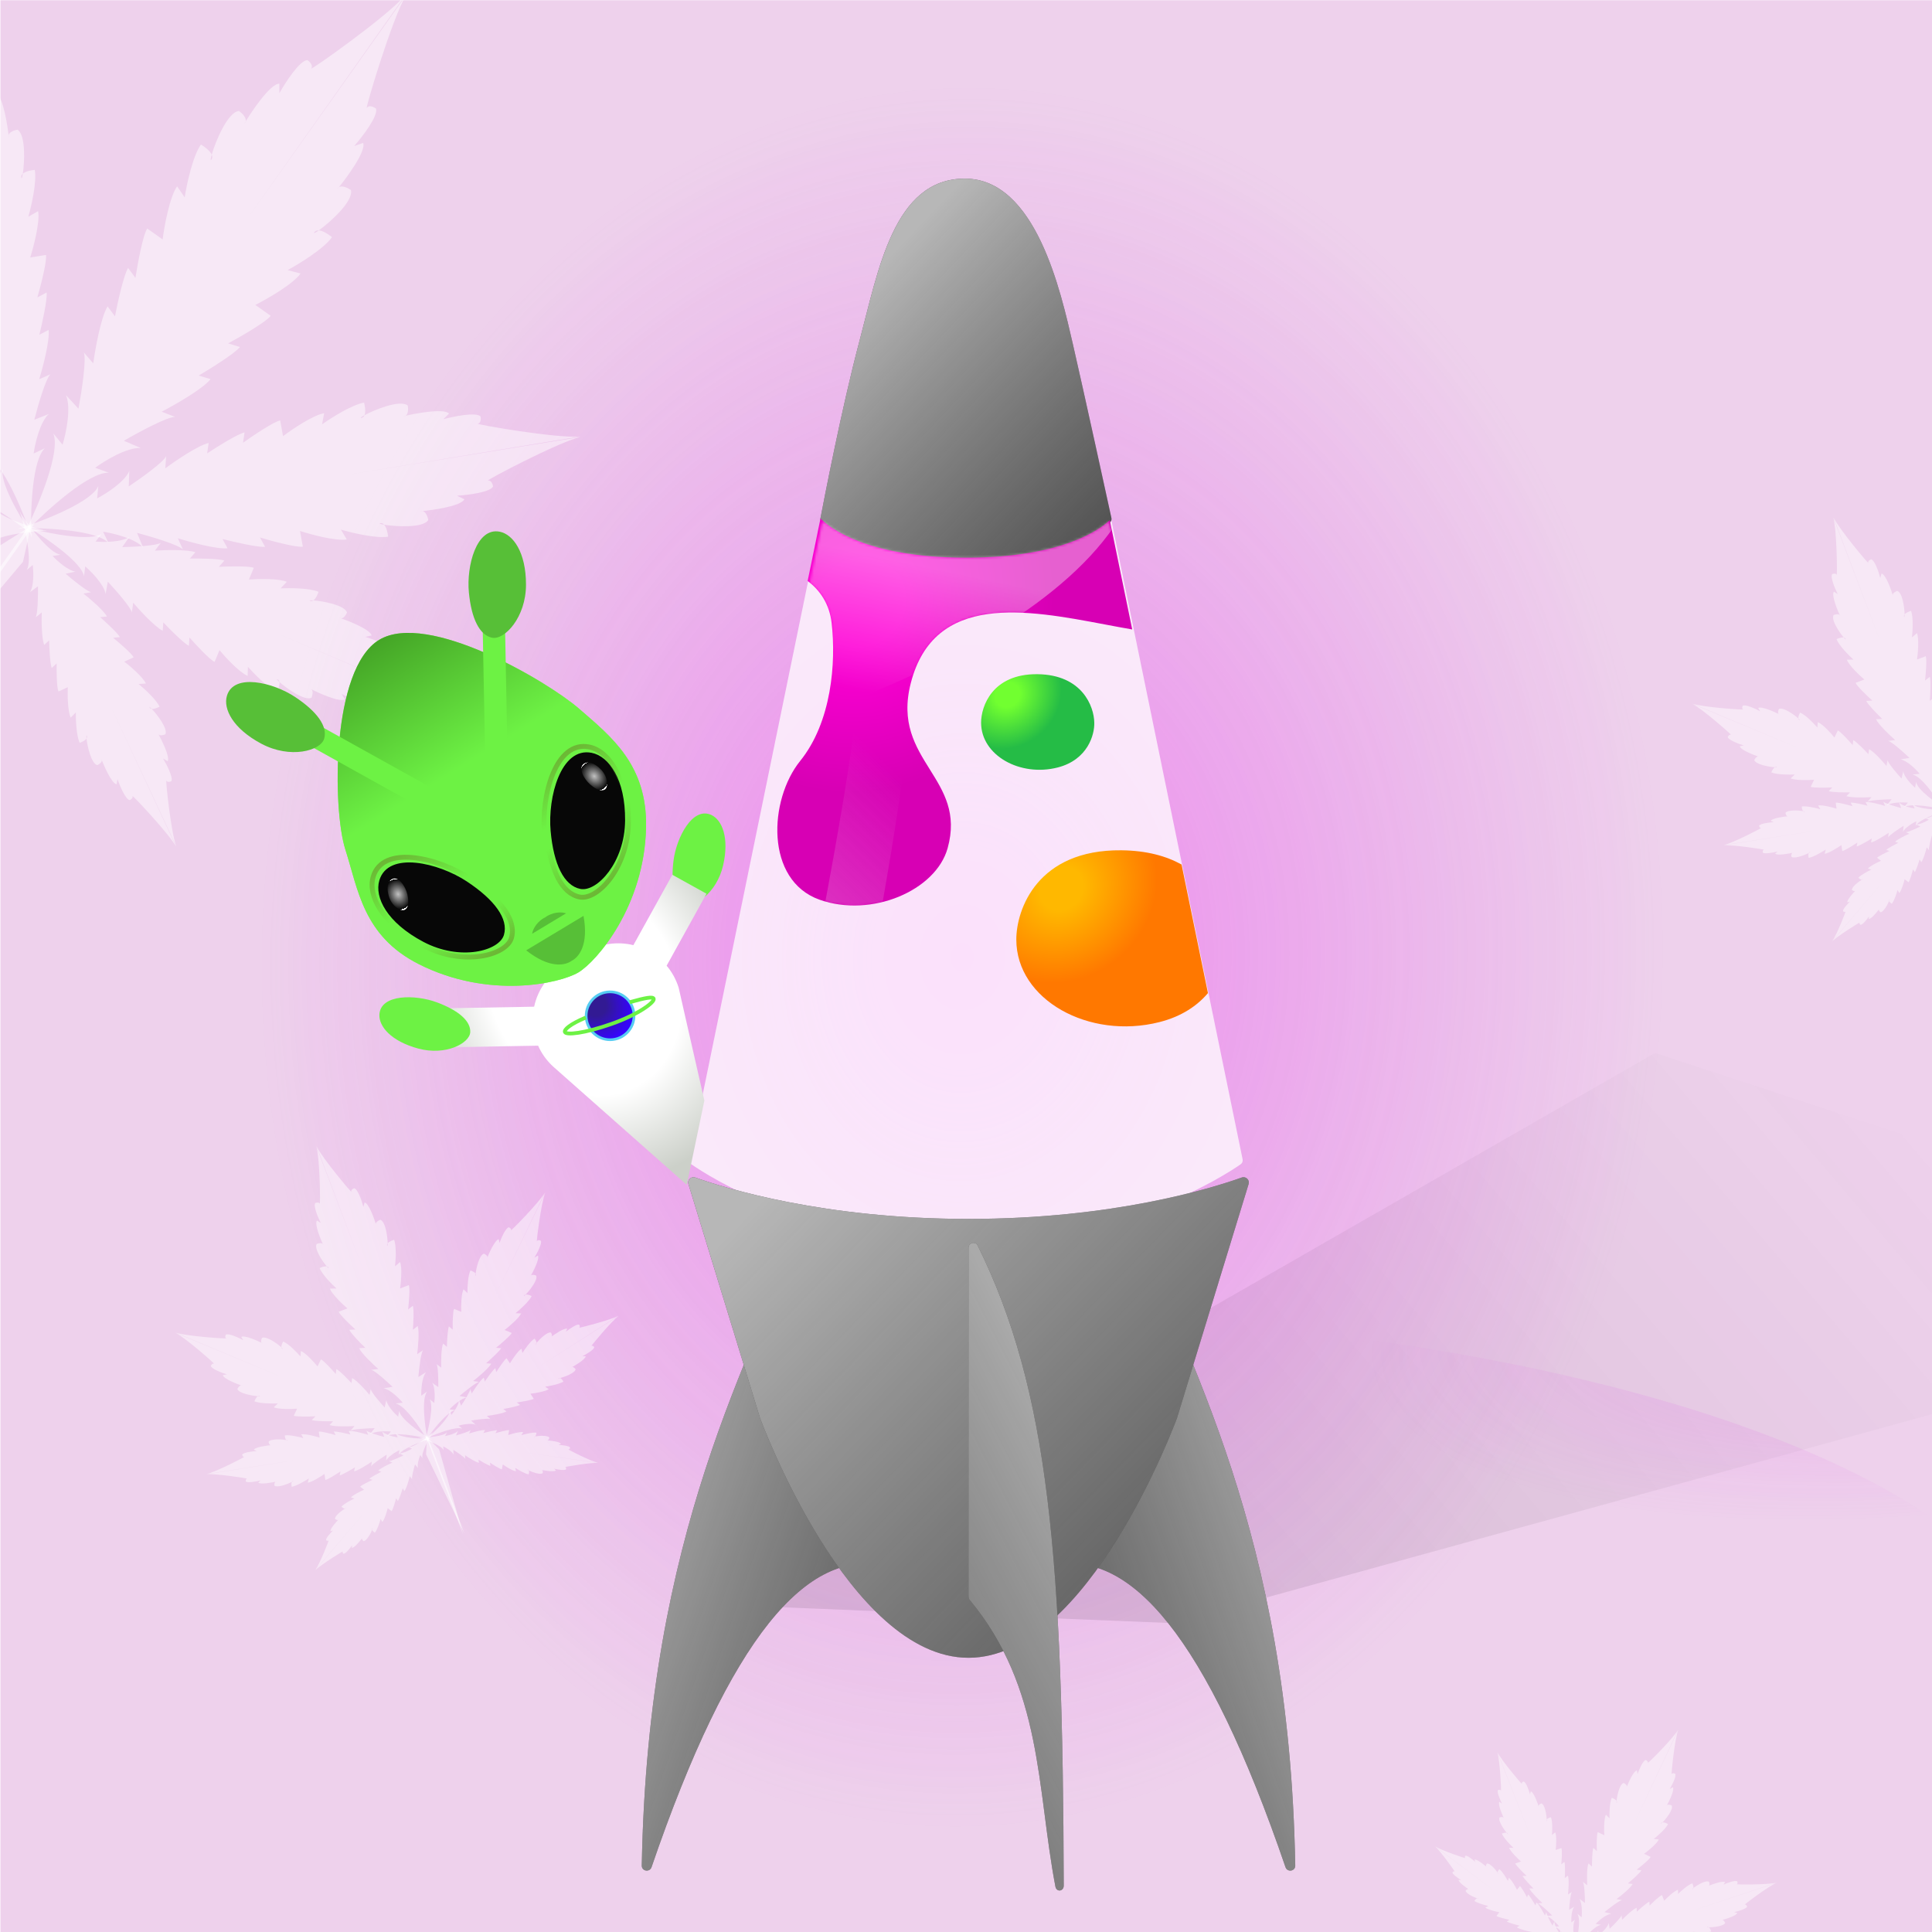 
    <svg width="768" height="768" viewBox="0 0 768 768" fill="none" xmlns="http://www.w3.org/2000/svg">
    
  <g clip-path="url(#clip0_28_269)">
  <rect width="768" height="768" fill="white"/>
  <rect x="0.175" y="0.098" width="768" height="768" fill="#E9C4E7" fill-opacity="0.78"/>
  <path d="M276.433 637.523L657.918 418.561L945.71 513.198L466.417 645.227L276.433 637.523Z" fill="url(#paint0_linear_28_269)" fill-opacity="0.1"/>
  <g opacity="0.45" filter="url(#filter0_f_28_269)">
  <ellipse rx="427" ry="146.5" transform="matrix(1 0.002 0.002 -1 386.365 668.462)" fill="url(#paint1_radial_28_269)"/>
  </g>
  <g opacity="0.7" filter="url(#filter1_f_28_269)">
  <ellipse cx="382.675" cy="301.953" rx="431.5" ry="532" transform="rotate(0.127 382.675 301.953)" fill="url(#paint2_radial_28_269)"/>
  </g>
  </g>
  <defs>
  <filter id="filter0_f_28_269" x="-50.634" y="511.959" width="873.998" height="313.005" filterUnits="userSpaceOnUse" color-interpolation-filters="sRGB">
  <feFlood flood-opacity="0" result="BackgroundImageFix"/>
  <feBlend mode="normal" in="SourceGraphic" in2="BackgroundImageFix" result="shape"/>
  <feGaussianBlur stdDeviation="5" result="effect1_foregroundBlur_28_269"/>
  </filter>
  <filter id="filter1_f_28_269" x="-58.826" y="-240.047" width="883.001" height="1084" filterUnits="userSpaceOnUse" color-interpolation-filters="sRGB">
  <feFlood flood-opacity="0" result="BackgroundImageFix"/>
  <feBlend mode="normal" in="SourceGraphic" in2="BackgroundImageFix" result="shape"/>
  <feGaussianBlur stdDeviation="5" result="effect1_foregroundBlur_28_269"/>
  </filter>
  <linearGradient id="paint0_linear_28_269" x1="427.525" y1="596.052" x2="694.574" y2="368.5" gradientUnits="userSpaceOnUse">
  <stop/>
  <stop offset="1" stop-color="#333333" stop-opacity="0"/>
  </linearGradient>
  <radialGradient id="paint1_radial_28_269" cx="0" cy="0" r="1" gradientUnits="userSpaceOnUse" gradientTransform="translate(427 168.135) rotate(99.123) scale(96.499 275.026)">
  <stop stop-color="#F221F7" stop-opacity="0.62"/>
  <stop offset="1" stop-color="#D32EE1" stop-opacity="0"/>
  </radialGradient>
  <radialGradient id="paint2_radial_28_269" cx="0" cy="0" r="1" gradientUnits="userSpaceOnUse" gradientTransform="translate(382.675 380.518) rotate(92.559) scale(346.34 281.204)">
  <stop stop-color="#F221F7" stop-opacity="0.62"/>
  <stop offset="1" stop-color="#D32EE1" stop-opacity="0"/>
  </radialGradient>
  <clipPath id="clip0_28_269">
  <rect width="768" height="768" fill="white"/>
  </clipPath>
  </defs>

    
  <g clip-path="url(#clip0_559_26250)">
  <g style="mix-blend-mode:overlay">
  <path fill-rule="evenodd" clip-rule="evenodd" d="M170.104 572.871C170.19 573.022 170.274 573.169 170.354 573.311L170.007 572.398C168.857 566.674 167.454 556.146 169.802 553.122L167.461 554.795C167.389 552.573 167.671 547.592 169.368 545.442L166.304 547.389C166.565 544.187 167.296 537.781 168.197 536.695C167.643 537.08 166.564 537.815 165.835 538.309C166.202 535.502 166.759 529.329 166.041 527.09L164.134 528.599C164.33 526.066 164.606 520.606 164.138 519.025L162.231 520.534C162.537 517.855 163.024 512.168 162.525 510.851L159.056 512.167C159.414 509.625 159.912 503.966 159.037 501.661L157.037 503.362C157.316 500.902 157.635 495.352 156.678 492.828C155.905 493.048 154.637 493.559 154.106 494.227C154.074 491.75 153.308 485.592 151.179 484.873C150.535 485.117 149.384 485.753 149.376 486.51C148.9 484.87 146.705 478.35 144.928 477.987L144.437 479.743C143.828 477.411 142.248 472.665 140.8 472.336C140.318 472.519 139.417 473.049 139.667 473.707C139.947 474.445 128.015 460.294 125.842 455.642L143.941 503.666L125.742 455.68C127.202 460.602 127.373 479.216 127.093 478.479C126.843 477.82 125.817 478.021 125.335 478.204C124.471 479.411 126.436 484.011 127.527 486.159L125.995 485.172C124.906 486.622 127.59 492.957 128.321 494.499C127.813 493.939 126.53 494.226 125.886 494.471C124.77 496.421 128.282 501.537 129.901 503.412C129.061 503.265 127.774 503.723 127.049 504.071C128.007 506.595 131.928 510.536 133.768 512.192L131.144 512.246C132.018 514.55 136.145 518.455 138.099 520.12L134.631 521.436C135.13 522.752 139.268 526.685 141.274 528.486L138.846 528.623C139.545 530.115 143.373 534.018 145.201 535.783L142.772 535.92C143.721 538.071 148.233 542.321 150.37 544.177C149.496 544.292 148.201 544.458 147.531 544.537C148.926 544.752 153.723 549.06 156.042 551.283L152.458 551.858C155.154 552.341 158.669 555.882 160.09 557.592L157.228 557.894C160.994 558.599 166.936 567.421 169.87 572.465L170.209 573.366C170.175 573.206 170.14 573.041 170.104 572.871ZM130.645 503.962C130.523 503.64 130.251 503.474 129.901 503.412C130.446 504.043 130.776 504.307 130.645 503.962ZM128.471 494.745C128.434 494.649 128.384 494.568 128.321 494.499C128.475 494.824 128.543 494.936 128.471 494.745ZM149.427 486.793C149.391 486.697 149.375 486.603 149.376 486.51C149.476 486.855 149.5 486.984 149.427 486.793ZM153.914 495.132C153.792 494.81 153.886 494.505 154.106 494.227C154.117 495.06 154.045 495.477 153.914 495.132Z" fill="white" fill-opacity="0.5"/>
  <path fill-rule="evenodd" clip-rule="evenodd" d="M168.859 573.059C168.814 573.203 168.77 573.343 168.728 573.479L169.1 572.706C172.028 568.458 177.827 561.063 181.097 560.538L178.68 560.223C180.035 558.792 183.331 555.842 185.672 555.484L182.661 554.92C184.827 553.071 189.28 549.491 190.488 549.336C189.923 549.255 188.832 549.087 188.095 548.972C190.074 547.431 194.28 543.895 195.269 542.079L193.208 541.913C194.914 540.444 198.508 537.191 199.229 535.931L197.168 535.765C199.03 534.268 202.89 530.997 203.426 529.883L200.576 528.69C202.383 527.309 206.231 524.06 207.169 522.111L204.934 522.012C206.643 520.637 210.318 517.352 211.346 515.218C210.757 514.906 209.697 514.489 208.967 514.598C210.506 513.03 213.93 508.735 213.14 507.049C212.611 506.827 211.54 506.556 211.06 507.024C211.813 505.723 214.632 500.37 213.824 499.111L212.434 499.923C213.544 498.111 215.606 494.226 214.969 493.178C214.573 493.013 213.714 492.82 213.446 493.377C213.146 494.001 215.084 478.219 216.74 474.048L197.14 514.519L216.659 474.013C214.415 477.939 202.814 489.674 203.114 489.051C203.383 488.494 202.658 488.023 202.262 487.857C200.999 488.109 199.254 492.127 198.539 494.104L198.267 492.596C196.721 492.87 194.303 498.39 193.76 499.779C193.816 499.134 192.887 498.568 192.358 498.346C190.481 498.916 189.313 504.156 189.078 506.27C188.681 505.689 187.642 505.227 187.001 505.024C185.973 507.158 185.781 511.901 185.814 514.005L184.249 512.514C183.311 514.463 183.263 519.303 183.356 521.479L180.506 520.285C179.97 521.399 179.911 526.262 179.948 528.555L178.446 527.229C177.915 528.568 177.695 533.233 177.651 535.398L176.149 534.072C175.35 535.968 175.309 541.248 175.388 543.651C174.807 543.214 173.948 542.565 173.507 542.226C174.185 543.17 174.274 548.652 174.23 551.389L171.778 549.666C173.046 551.535 172.87 555.792 172.624 557.687L170.765 556.211C172.518 558.841 170.437 567.809 168.977 572.668L168.609 573.429C168.689 573.309 168.772 573.185 168.859 573.059ZM189.167 507.046C189.298 506.773 189.243 506.511 189.078 506.27C188.999 506.98 189.026 507.338 189.167 507.046ZM193.692 500.02C193.731 499.939 193.753 499.859 193.76 499.779C193.646 500.072 193.615 500.181 193.692 500.02ZM210.912 507.231C210.951 507.15 211.001 507.081 211.06 507.024C210.901 507.298 210.834 507.392 210.912 507.231ZM208.286 515.052C208.418 514.78 208.664 514.643 208.967 514.598C208.45 515.125 208.146 515.344 208.286 515.052Z" fill="white" fill-opacity="0.5"/>
  <path fill-rule="evenodd" clip-rule="evenodd" d="M166.418 571.475C166.324 571.447 166.231 571.421 166.142 571.395L166.689 571.473C170.058 571.432 176.188 570.987 177.641 569.437L176.953 570.832C178.22 570.622 181.011 569.924 182.041 568.808L181.278 570.607C183.063 570.116 186.611 569.027 187.126 568.441C186.969 568.77 186.673 569.409 186.474 569.841C188.023 569.339 191.459 568.366 192.807 568.487L192.164 569.64C193.577 569.257 196.64 568.508 197.587 568.574L196.945 569.727C198.428 569.271 201.596 568.388 202.398 568.5L202.037 570.437C203.437 569.97 206.589 569.084 207.991 569.28L207.25 570.501C208.612 570.084 211.721 569.303 213.257 569.517C213.219 569.941 213.07 570.652 212.751 571C212.278 571.087 212.049 571.171 212.259 571.2C212.455 571.227 212.618 571.145 212.751 571C214.158 570.742 217.732 570.453 218.375 571.473C218.309 571.833 218.076 572.498 217.648 572.586C217.442 572.573 217.366 572.575 217.482 572.591C217.541 572.599 217.596 572.597 217.648 572.586C218.63 572.65 222.568 573.059 222.971 573.936L222.031 574.385C223.42 574.441 226.284 574.729 226.631 575.441C226.581 575.71 226.381 576.234 225.98 576.178C225.531 576.115 234.844 580.867 237.721 581.473L208.468 577.388L237.71 581.528C234.759 581.321 224.225 583.14 224.674 583.202C225.075 583.258 225.075 583.81 225.025 584.079C224.437 584.66 221.613 584.156 220.274 583.831L221.004 584.513C220.304 585.236 216.416 584.554 215.461 584.347C215.415 584.323 215.364 584.306 215.305 584.298C215.189 584.282 215.26 584.304 215.461 584.347C215.835 584.548 215.815 585.242 215.748 585.602C214.767 586.395 211.479 585.15 210.236 584.522C210.163 584.348 210.038 584.226 209.842 584.198C209.632 584.169 209.818 584.311 210.236 584.522C210.413 584.939 210.297 585.655 210.18 586.068C208.643 585.854 205.975 584.267 204.833 583.5L205.093 584.862C203.691 584.666 201.02 582.968 199.86 582.144L199.5 584.082C198.698 583.97 196.011 582.27 194.767 581.434L194.96 582.703C194.037 582.508 191.4 580.964 190.197 580.217L190.389 581.486C189.066 581.235 186.156 579.377 184.867 578.479C184.9 578.943 184.949 579.631 184.979 579.985C184.702 579.289 181.729 577.29 180.212 576.339L180.284 578.254C179.711 576.915 177.314 575.493 176.188 574.95L176.335 576.461C175.517 574.596 169.867 572.509 166.682 571.554L166.127 571.476C166.221 571.476 166.318 571.476 166.418 571.475Z" fill="white" fill-opacity="0.5"/>
  <path fill-rule="evenodd" clip-rule="evenodd" d="M171.288 572.136C171.437 572.174 171.581 572.211 171.721 572.248L170.94 571.923C166.624 569.256 159.118 563.926 158.685 560.796L158.273 563.132C156.831 561.878 153.876 558.81 153.585 556.569L152.894 559.486C151.044 557.467 147.474 553.306 147.355 552.149C147.251 552.696 147.038 553.751 146.893 554.464C145.358 552.613 141.825 548.69 139.97 547.801L139.725 549.79C138.256 548.199 134.996 544.854 133.71 544.204L133.466 546.193C131.973 544.453 128.703 540.853 127.563 540.376L126.222 543.159C124.848 541.469 121.601 537.879 119.606 537.044L119.425 539.198C118.053 537.602 114.763 534.18 112.578 533.265C112.233 533.842 111.762 534.877 111.85 535.575C112.381 536.054 112.598 536.339 112.299 536.214C112.02 536.098 111.887 535.865 111.85 535.575C110.272 534.149 105.922 531.004 104.14 531.822C103.891 532.339 103.571 533.379 104.042 533.824C104.321 533.968 104.417 534.029 104.252 533.96C104.169 533.925 104.099 533.879 104.042 533.824C102.714 533.145 97.243 530.619 95.904 531.44L96.7 532.749C94.854 531.743 90.883 529.895 89.771 530.544C89.585 530.931 89.355 531.764 89.924 532.002C90.563 532.27 74.097 531.185 69.814 529.736L111.286 547.094L69.775 529.816C73.782 531.838 85.702 542.361 85.064 542.094C84.494 541.855 83.979 542.569 83.793 542.955C84.011 544.162 88.131 545.701 90.163 546.32L88.585 546.635C88.816 548.113 94.476 550.248 95.903 550.722C95.985 550.726 96.067 550.744 96.15 550.779C96.316 550.848 96.203 550.822 95.903 550.722C95.233 550.69 94.611 551.604 94.362 552.121C94.891 553.907 100.302 554.849 102.493 555.001C102.75 554.834 103.025 554.772 103.304 554.889C103.603 555.014 103.23 555.052 102.493 555.001C101.875 555.404 101.358 556.419 101.125 557.043C103.31 557.958 108.238 557.978 110.429 557.873L108.823 559.431C110.818 560.266 115.853 560.144 118.121 559.979L116.78 562.762C117.92 563.24 122.978 563.128 125.365 563.012L123.933 564.503C125.308 564.967 130.155 565.018 132.406 564.985L130.974 566.476C132.919 567.179 138.412 567.035 140.915 566.875C140.44 567.45 139.735 568.299 139.366 568.735C140.373 568.049 146.08 567.774 148.927 567.721L147.048 570.14C149.037 568.855 153.461 568.876 155.423 569.048L153.824 570.887C156.619 569.11 165.865 570.797 170.873 572.033L171.665 572.364C171.543 572.291 171.417 572.215 171.288 572.136Z" fill="white" fill-opacity="0.5"/>
  <path fill-rule="evenodd" clip-rule="evenodd" d="M171.091 571.929C171.21 571.892 171.326 571.857 171.438 571.824L170.755 571.932C166.586 571.96 159.025 571.552 157.325 569.666L158.087 571.377C156.532 571.147 153.121 570.347 151.918 568.989L152.746 571.199C150.568 570.633 146.244 569.367 145.644 568.653C145.817 569.057 146.143 569.841 146.361 570.371C144.475 569.785 140.283 568.66 138.606 568.842L139.328 570.255C137.603 569.814 133.858 568.957 132.681 569.061L133.403 570.473C131.595 569.944 127.729 568.923 126.729 569.08L127.051 571.471C125.347 570.925 121.502 569.901 119.752 570.176L120.592 571.672C118.931 571.187 115.132 570.291 113.216 570.592C113.236 571.116 113.375 571.993 113.748 572.417C114.328 572.514 114.606 572.612 114.344 572.653C114.099 572.692 113.903 572.594 113.748 572.417C112.022 572.13 107.615 571.856 106.752 573.133C106.812 573.577 107.057 574.395 107.581 574.495C107.838 574.474 107.931 574.474 107.787 574.497C107.714 574.508 107.645 574.507 107.581 574.495C106.362 574.596 101.459 575.195 100.904 576.29L102.039 576.824C100.316 576.925 96.75 577.35 96.274 578.238C96.319 578.57 96.533 579.215 97.033 579.136C97.593 579.048 85.756 585.148 82.154 585.965L118.554 580.242L82.163 586.034C85.831 585.709 98.759 587.716 98.199 587.804C97.699 587.882 97.664 588.566 97.708 588.898C98.399 589.604 101.928 588.914 103.607 588.48L102.659 589.341C103.48 590.221 108.338 589.286 109.534 589.008C109.592 588.977 109.657 588.954 109.73 588.943C109.875 588.92 109.785 588.949 109.534 589.008C109.057 589.265 109.038 590.124 109.098 590.568C110.261 591.527 114.414 589.909 115.993 589.102C116.095 588.886 116.257 588.731 116.501 588.693C116.763 588.652 116.523 588.831 115.993 589.102C115.747 589.624 115.845 590.507 115.963 591.016C117.879 590.715 121.286 588.688 122.749 587.712L122.339 589.404C124.088 589.129 127.505 586.965 128.994 585.917L129.316 588.308C130.315 588.151 133.753 585.983 135.346 584.919L135.027 586.495C136.182 586.232 139.546 584.259 141.084 583.306L140.764 584.882C142.419 584.541 146.141 582.172 147.795 581.031C147.725 581.606 147.62 582.458 147.561 582.898C147.948 582.029 151.759 579.486 153.698 578.272L153.486 580.646C154.282 578.974 157.341 577.158 158.771 576.458L158.491 578.333C159.623 576.005 166.752 573.29 170.758 572.032L171.452 571.923C171.335 571.926 171.215 571.928 171.091 571.929Z" fill="white" fill-opacity="0.5"/>
  <path fill-rule="evenodd" clip-rule="evenodd" d="M170.061 571.494C169.967 571.575 169.876 571.654 169.787 571.73L170.378 571.351C174.21 569.635 181.346 566.936 183.737 567.928L182.284 566.71C183.818 566.285 187.312 565.615 189.017 566.337L187.283 564.702C189.539 564.323 194.078 563.699 194.945 564.092C194.608 563.802 193.964 563.235 193.53 562.851C195.525 562.607 199.881 561.91 201.346 561.068L200.061 560.1C201.844 559.794 205.67 559.038 206.71 558.468L205.425 557.501C207.323 557.24 211.333 556.582 212.185 556.036L210.84 554.034C212.649 553.83 216.641 553.183 218.133 552.228L216.703 551.234C218.446 550.993 222.339 550.25 223.973 549.204C223.724 548.745 223.211 548.019 222.681 547.792C224.398 547.348 228.579 545.804 228.813 544.315C228.563 543.943 227.978 543.312 227.452 543.436C228.531 542.851 232.786 540.328 232.817 539.125L231.537 539.11C233.08 538.32 236.179 536.495 236.227 535.509C236.04 535.231 235.56 534.743 235.134 535.016C234.657 535.321 242.999 525.244 245.959 523.053L214.874 542.869L245.92 522.996C242.683 524.774 229.779 528.062 230.256 527.757C230.683 527.484 230.415 526.859 230.228 526.581C229.283 526.232 226.334 528.28 224.977 529.347L225.472 528.195C224.33 527.743 220.264 530.548 219.285 531.281C219.611 530.859 219.251 530.085 219.002 529.713C217.509 529.329 214.393 532.458 213.292 533.818C213.29 533.253 212.812 532.505 212.479 532.099C210.846 533.145 208.597 536.336 207.677 537.8L207.312 536.124C205.821 537.079 203.623 540.396 202.71 541.935L201.365 539.933C200.513 540.478 198.297 543.807 197.295 545.403L196.898 543.867C195.949 544.57 193.715 547.695 192.717 549.17L192.32 547.634C190.944 548.61 188.554 552.233 187.531 553.923C187.343 553.381 187.066 552.578 186.928 552.161C186.953 553.094 184.557 556.909 183.303 558.778L182.457 556.575C182.457 558.389 180.436 561.251 179.425 562.455L178.86 560.669C178.839 563.207 173.452 568.529 170.314 571.274L169.731 571.646C169.837 571.597 169.947 571.546 170.061 571.494ZM213.003 534.39C213.211 534.256 213.293 534.053 213.292 533.818C212.922 534.275 212.779 534.533 213.003 534.39ZM219.132 531.419C219.194 531.38 219.245 531.333 219.285 531.281C219.078 531.436 219.009 531.498 219.132 531.419ZM227.262 543.518C227.324 543.478 227.387 543.451 227.452 543.436C227.225 543.56 227.138 543.597 227.262 543.518ZM222.029 547.823C222.238 547.69 222.461 547.698 222.681 547.792C222.104 547.941 221.806 547.966 222.029 547.823Z" fill="white" fill-opacity="0.5"/>
  <path fill-rule="evenodd" clip-rule="evenodd" d="M172.064 569.333C172.116 569.249 172.167 569.168 172.217 569.09L171.86 569.51C169.312 571.714 164.43 575.448 162.314 575.253L163.754 575.84C162.667 576.524 160.115 577.852 158.605 577.701L160.369 578.541C158.708 579.358 155.33 580.896 154.556 580.8C154.892 580.942 155.537 581.223 155.972 581.414C154.48 582.067 151.264 583.618 150.336 584.603L151.582 585.039C150.27 585.69 147.482 587.162 146.817 587.839L148.062 588.276C146.65 588.919 143.693 590.359 143.168 590.975L144.723 592.186C143.365 592.765 140.419 594.193 139.5 595.269L140.865 595.692C139.569 596.283 136.724 597.761 135.717 598.941C136.026 599.232 136.61 599.666 137.08 599.714C137.492 599.466 137.718 599.377 137.58 599.538C137.451 599.688 137.276 599.735 137.08 599.714C135.855 600.455 132.99 602.61 133.185 603.8C133.473 604.024 134.089 604.368 134.467 604.15C134.613 604.003 134.671 603.954 134.595 604.044C134.556 604.088 134.514 604.124 134.467 604.15C133.775 604.849 131.1 607.768 131.38 608.691L132.381 608.404C131.379 609.366 129.428 611.483 129.639 612.245C129.855 612.413 130.353 612.673 130.616 612.365C130.91 612.021 127.094 621.754 125.343 624.116L144.532 601.642L125.388 624.151C127.459 622.038 136.547 616.41 136.253 616.754C135.99 617.062 136.357 617.475 136.573 617.644C137.397 617.688 139.176 615.437 139.962 614.306L139.868 615.3C140.872 615.377 143.329 612.288 143.906 611.5C143.924 611.451 143.952 611.404 143.99 611.359C144.066 611.27 144.028 611.334 143.906 611.5C143.759 611.898 144.235 612.404 144.524 612.629C145.784 612.571 147.418 609.458 147.932 608.164C147.871 607.985 147.884 607.811 148.012 607.66C148.15 607.499 148.104 607.729 147.932 608.164C148.076 608.594 148.638 609.052 149 609.283C150.007 608.104 150.951 605.146 151.297 603.815L152.005 605.006C152.925 603.93 153.797 600.887 154.118 599.501L155.673 600.712C156.199 600.096 157.082 597.042 157.458 595.591L158.156 596.668C158.717 595.91 159.666 593.006 160.07 591.648L160.768 592.726C161.592 591.66 162.536 588.34 162.906 586.813C163.189 587.181 163.608 587.728 163.821 588.014C163.566 587.309 164.465 583.841 164.969 582.123L166.186 583.604C165.726 582.221 166.576 579.568 167.059 578.413L167.951 579.642C167.325 577.704 170.169 572.394 171.918 569.566L172.282 569.14C172.212 569.202 172.139 569.267 172.064 569.333Z" fill="white" fill-opacity="0.5"/>
  <path d="M169.168 570.623L184.054 609.85L174.578 576.164L169.168 570.623Z" fill="white" fill-opacity="0.5"/>
  <path d="M169.746 570.403L184.632 609.631L169.375 578.139L169.746 570.403Z" fill="white" fill-opacity="0.5"/>
  </g>
  <g style="mix-blend-mode:overlay">
  <path fill-rule="evenodd" clip-rule="evenodd" d="M773.104 322.871C773.19 323.022 773.274 323.169 773.354 323.311L773.007 322.398C771.857 316.674 770.454 306.146 772.802 303.122L770.461 304.795C770.389 302.573 770.671 297.592 772.368 295.442L769.304 297.389C769.565 294.187 770.296 287.781 771.197 286.695C770.643 287.08 769.564 287.815 768.835 288.309C769.202 285.502 769.759 279.329 769.041 277.09L767.134 278.599C767.33 276.066 767.606 270.606 767.138 269.025L765.231 270.534C765.537 267.855 766.024 262.168 765.525 260.851L762.056 262.167C762.414 259.625 762.912 253.966 762.037 251.661L760.037 253.362C760.316 250.902 760.635 245.352 759.678 242.828C758.905 243.048 757.637 243.559 757.106 244.227C757.074 241.75 756.308 235.592 754.179 234.873C753.535 235.117 752.384 235.753 752.376 236.51C751.9 234.87 749.705 228.35 747.928 227.987L747.437 229.743C746.828 227.411 745.248 222.665 743.8 222.336C743.318 222.519 742.417 223.049 742.667 223.707C742.947 224.445 731.015 210.294 728.842 205.642L746.941 253.666L728.742 205.68C730.202 210.602 730.373 229.216 730.093 228.479C729.843 227.82 728.817 228.021 728.335 228.204C727.471 229.411 729.436 234.011 730.527 236.159L728.995 235.172C727.906 236.622 730.59 242.957 731.321 244.499C730.813 243.939 729.53 244.226 728.886 244.471C727.77 246.421 731.282 251.537 732.901 253.412C732.061 253.265 730.774 253.723 730.049 254.071C731.007 256.595 734.928 260.536 736.768 262.192L734.144 262.246C735.018 264.55 739.145 268.455 741.099 270.12L737.631 271.436C738.13 272.752 742.268 276.685 744.274 278.486L741.846 278.623C742.545 280.115 746.373 284.018 748.201 285.783L745.772 285.92C746.721 288.071 751.233 292.321 753.37 294.177C752.496 294.292 751.201 294.458 750.531 294.537C751.926 294.752 756.723 299.06 759.042 301.283L755.458 301.858C758.154 302.341 761.669 305.882 763.09 307.592L760.228 307.894C763.994 308.599 769.936 317.421 772.87 322.465L773.209 323.366C773.175 323.206 773.14 323.041 773.104 322.871ZM733.645 253.962C733.523 253.64 733.251 253.474 732.901 253.412C733.446 254.043 733.776 254.307 733.645 253.962ZM731.471 244.745C731.434 244.649 731.384 244.568 731.321 244.499C731.475 244.824 731.543 244.936 731.471 244.745ZM752.427 236.793C752.391 236.697 752.375 236.603 752.376 236.51C752.476 236.855 752.5 236.984 752.427 236.793ZM756.914 245.132C756.792 244.81 756.886 244.505 757.106 244.227C757.117 245.06 757.045 245.477 756.914 245.132Z" fill="white" fill-opacity="0.5"/>
  <path fill-rule="evenodd" clip-rule="evenodd" d="M771.859 323.059C771.814 323.203 771.77 323.343 771.728 323.479L772.1 322.706C775.028 318.458 780.827 311.063 784.097 310.538L781.68 310.223C783.035 308.792 786.331 305.842 788.672 305.484L785.661 304.92C787.827 303.071 792.28 299.491 793.488 299.336C792.923 299.255 791.832 299.087 791.095 298.972C793.074 297.431 797.28 293.895 798.269 292.079L796.208 291.913C797.914 290.444 801.508 287.191 802.229 285.931L800.168 285.765C802.03 284.268 805.89 280.997 806.426 279.883L803.576 278.69C805.383 277.309 809.231 274.06 810.169 272.111L807.934 272.012C809.643 270.637 813.318 267.352 814.346 265.218C813.757 264.906 812.697 264.489 811.967 264.598C813.506 263.03 816.93 258.735 816.14 257.049C815.611 256.827 814.54 256.556 814.06 257.024C814.813 255.723 817.632 250.37 816.824 249.111L815.434 249.923C816.544 248.111 818.606 244.226 817.969 243.178C817.573 243.013 816.714 242.82 816.446 243.377C816.146 244.001 818.084 228.219 819.74 224.048L800.14 264.519L819.659 224.013C817.415 227.939 805.814 239.674 806.114 239.051C806.383 238.494 805.658 238.023 805.262 237.857C803.999 238.109 802.254 242.127 801.539 244.104L801.267 242.596C799.721 242.87 797.303 248.39 796.76 249.779C796.816 249.134 795.887 248.568 795.358 248.346C793.481 248.916 792.313 254.156 792.078 256.27C791.681 255.689 790.642 255.227 790.001 255.024C788.973 257.158 788.781 261.901 788.814 264.005L787.249 262.514C786.311 264.463 786.263 269.303 786.356 271.479L783.506 270.285C782.97 271.399 782.911 276.262 782.948 278.555L781.446 277.229C780.915 278.568 780.695 283.233 780.651 285.398L779.149 284.072C778.35 285.968 778.309 291.248 778.388 293.651C777.807 293.214 776.948 292.565 776.507 292.226C777.185 293.17 777.274 298.652 777.23 301.389L774.778 299.666C776.046 301.535 775.87 305.792 775.624 307.687L773.765 306.211C775.518 308.841 773.437 317.809 771.977 322.668L771.609 323.429C771.689 323.309 771.772 323.185 771.859 323.059ZM792.167 257.046C792.298 256.773 792.243 256.511 792.078 256.27C791.999 256.98 792.026 257.338 792.167 257.046ZM796.692 250.02C796.731 249.939 796.753 249.859 796.76 249.779C796.646 250.072 796.615 250.181 796.692 250.02ZM813.912 257.231C813.951 257.15 814.001 257.081 814.06 257.024C813.901 257.298 813.834 257.392 813.912 257.231ZM811.286 265.052C811.418 264.78 811.664 264.643 811.967 264.598C811.45 265.125 811.146 265.344 811.286 265.052Z" fill="white" fill-opacity="0.5"/>
  <path fill-rule="evenodd" clip-rule="evenodd" d="M769.418 321.476C769.324 321.448 769.231 321.421 769.142 321.396L769.689 321.473C773.058 321.432 779.188 320.987 780.641 319.437L779.953 320.832C781.22 320.623 784.011 319.924 785.041 318.808L784.278 320.607C786.063 320.116 789.611 319.027 790.126 318.441C789.969 318.77 789.673 319.409 789.474 319.841C791.023 319.339 794.459 318.366 795.807 318.488L795.164 319.64C796.577 319.258 799.64 318.509 800.587 318.574L799.945 319.727C801.428 319.272 804.596 318.388 805.398 318.5L805.037 320.437C806.437 319.97 809.589 319.084 810.991 319.28L810.25 320.502C811.612 320.084 814.721 319.303 816.257 319.517C816.219 319.941 816.07 320.652 815.751 321.001C815.278 321.087 815.049 321.171 815.259 321.2C815.455 321.228 815.618 321.145 815.751 321.001C817.158 320.742 820.732 320.454 821.375 321.473C821.309 321.833 821.076 322.498 820.648 322.586C820.442 322.573 820.366 322.575 820.482 322.591C820.541 322.599 820.596 322.597 820.648 322.586C821.63 322.65 825.568 323.059 825.971 323.936L825.031 324.385C826.42 324.441 829.284 324.73 829.631 325.441C829.581 325.71 829.381 326.234 828.98 326.178C828.531 326.116 837.844 330.867 840.721 331.473L811.468 327.388L840.71 331.529C837.759 331.322 827.225 333.14 827.674 333.202C828.075 333.258 828.075 333.81 828.025 334.08C827.437 334.66 824.613 334.156 823.274 333.831L824.004 334.513C823.304 335.236 819.416 334.554 818.461 334.348C818.415 334.323 818.364 334.306 818.305 334.298C818.189 334.282 818.26 334.304 818.461 334.348C818.835 334.548 818.815 335.243 818.748 335.602C817.767 336.395 814.479 335.15 813.236 334.522C813.163 334.348 813.038 334.226 812.842 334.199C812.632 334.169 812.818 334.311 813.236 334.522C813.413 334.94 813.297 335.655 813.18 336.068C811.643 335.854 808.975 334.267 807.833 333.5L808.093 334.862C806.691 334.666 804.02 332.969 802.86 332.144L802.5 334.082C801.698 333.97 799.011 332.27 797.767 331.434L797.96 332.703C797.037 332.508 794.4 330.964 793.197 330.217L793.389 331.486C792.066 331.235 789.156 329.377 787.867 328.48C787.9 328.944 787.949 329.631 787.979 329.986C787.702 329.289 784.729 327.291 783.212 326.339L783.284 328.255C782.711 326.916 780.314 325.494 779.188 324.95L779.335 326.461C778.517 324.596 772.867 322.51 769.682 321.554L769.127 321.476C769.221 321.476 769.318 321.476 769.418 321.476Z" fill="white" fill-opacity="0.5"/>
  <path fill-rule="evenodd" clip-rule="evenodd" d="M774.288 322.136C774.437 322.174 774.581 322.211 774.721 322.248L773.94 321.923C769.624 319.256 762.118 313.926 761.685 310.796L761.273 313.132C759.831 311.878 756.876 308.81 756.585 306.569L755.894 309.486C754.044 307.467 750.474 303.306 750.355 302.149C750.251 302.696 750.038 303.751 749.893 304.464C748.358 302.613 744.825 298.69 742.97 297.801L742.725 299.79C741.256 298.199 737.996 294.854 736.71 294.204L736.466 296.193C734.973 294.453 731.703 290.853 730.563 290.376L729.222 293.159C727.848 291.469 724.601 287.879 722.606 287.044L722.425 289.198C721.053 287.602 717.763 284.18 715.578 283.265C715.233 283.842 714.762 284.877 714.85 285.575C715.381 286.054 715.598 286.339 715.299 286.214C715.02 286.098 714.887 285.865 714.85 285.575C713.272 284.149 708.922 281.004 707.14 281.822C706.891 282.339 706.571 283.379 707.042 283.824C707.321 283.968 707.417 284.029 707.252 283.96C707.169 283.925 707.099 283.879 707.042 283.824C705.714 283.145 700.243 280.619 698.904 281.44L699.7 282.749C697.854 281.743 693.883 279.895 692.771 280.544C692.584 280.931 692.354 281.764 692.925 282.002C693.563 282.27 677.097 281.185 672.814 279.736L714.286 297.094L672.775 279.816C676.782 281.838 688.702 292.361 688.064 292.094C687.494 291.855 686.979 292.569 686.793 292.955C687.011 294.162 691.131 295.701 693.164 296.32L691.585 296.635C691.816 298.113 697.476 300.248 698.903 300.722C698.985 300.726 699.068 300.744 699.151 300.779C699.316 300.848 699.203 300.822 698.903 300.722C698.233 300.69 697.611 301.604 697.362 302.121C697.891 303.907 703.302 304.849 705.493 305.001C705.75 304.834 706.025 304.772 706.304 304.889C706.603 305.014 706.23 305.052 705.493 305.001C704.875 305.404 704.358 306.419 704.125 307.043C706.31 307.958 711.238 307.978 713.429 307.873L711.823 309.431C713.818 310.266 718.853 310.144 721.121 309.979L719.78 312.762C720.92 313.24 725.978 313.128 728.365 313.012L726.933 314.503C728.308 314.967 733.155 315.018 735.406 314.985L733.974 316.476C735.919 317.179 741.412 317.035 743.915 316.875C743.44 317.45 742.735 318.299 742.366 318.735C743.373 318.049 749.08 317.774 751.927 317.721L750.048 320.14C752.037 318.855 756.461 318.876 758.423 319.048L756.824 320.887C759.619 319.11 768.865 320.797 773.873 322.033L774.665 322.364C774.543 322.291 774.417 322.215 774.288 322.136Z" fill="white" fill-opacity="0.5"/>
  <path fill-rule="evenodd" clip-rule="evenodd" d="M774.091 321.929C774.21 321.892 774.326 321.857 774.438 321.824L773.755 321.932C769.586 321.96 762.025 321.552 760.325 319.666L761.087 321.377C759.532 321.147 756.121 320.347 754.918 318.989L755.746 321.199C753.568 320.633 749.244 319.367 748.644 318.653C748.817 319.057 749.143 319.841 749.361 320.371C747.475 319.785 743.283 318.66 741.606 318.842L742.328 320.255C740.603 319.814 736.858 318.957 735.681 319.061L736.403 320.473C734.595 319.944 730.729 318.923 729.729 319.08L730.051 321.471C728.347 320.925 724.502 319.901 722.752 320.176L723.592 321.672C721.931 321.187 718.132 320.291 716.216 320.592C716.236 321.116 716.375 321.993 716.748 322.417C717.328 322.514 717.606 322.612 717.344 322.653C717.099 322.692 716.903 322.594 716.748 322.417C715.022 322.13 710.615 321.856 709.752 323.133C709.812 323.577 710.057 324.395 710.581 324.495C710.838 324.474 710.931 324.474 710.787 324.497C710.714 324.508 710.645 324.507 710.581 324.495C709.362 324.596 704.459 325.195 703.904 326.29L705.039 326.824C703.316 326.925 699.75 327.35 699.274 328.238C699.319 328.57 699.533 329.215 700.033 329.136C700.593 329.048 688.756 335.148 685.154 335.965L721.554 330.242L685.163 336.034C688.831 335.709 701.759 337.716 701.199 337.804C700.699 337.882 700.664 338.566 700.708 338.898C701.399 339.604 704.928 338.914 706.607 338.48L705.659 339.341C706.48 340.221 711.338 339.286 712.534 339.008C712.592 338.977 712.657 338.954 712.73 338.943C712.875 338.92 712.785 338.949 712.534 339.008C712.057 339.265 712.038 340.124 712.098 340.568C713.261 341.527 717.414 339.909 718.993 339.102C719.095 338.886 719.257 338.731 719.501 338.693C719.763 338.652 719.523 338.831 718.993 339.102C718.747 339.624 718.845 340.507 718.963 341.016C720.879 340.715 724.286 338.688 725.749 337.712L725.339 339.404C727.088 339.129 730.505 336.965 731.994 335.917L732.316 338.308C733.315 338.151 736.753 335.983 738.346 334.919L738.027 336.495C739.182 336.232 742.546 334.259 744.084 333.306L743.764 334.882C745.419 334.541 749.141 332.172 750.795 331.031C750.725 331.606 750.62 332.458 750.561 332.898C750.948 332.029 754.759 329.486 756.698 328.272L756.486 330.646C757.282 328.974 760.341 327.158 761.771 326.458L761.491 328.333C762.623 326.005 769.752 323.29 773.758 322.032L774.452 321.923C774.335 321.926 774.215 321.928 774.091 321.929Z" fill="white" fill-opacity="0.5"/>
  <path fill-rule="evenodd" clip-rule="evenodd" d="M773.061 321.494C772.967 321.575 772.876 321.654 772.787 321.73L773.378 321.351C777.21 319.635 784.346 316.936 786.737 317.928L785.284 316.71C786.818 316.285 790.312 315.615 792.017 316.337L790.283 314.702C792.539 314.323 797.078 313.699 797.945 314.092C797.608 313.802 796.964 313.235 796.53 312.851C798.525 312.607 802.881 311.91 804.346 311.068L803.061 310.1C804.844 309.794 808.67 309.038 809.71 308.468L808.425 307.501C810.323 307.24 814.333 306.582 815.185 306.036L813.84 304.034C815.649 303.83 819.641 303.183 821.133 302.228L819.703 301.234C821.446 300.993 825.339 300.25 826.973 299.204C826.724 298.745 826.211 298.019 825.681 297.792C827.398 297.348 831.579 295.804 831.813 294.315C831.563 293.943 830.978 293.312 830.452 293.436C831.531 292.851 835.786 290.328 835.817 289.125L834.537 289.11C836.08 288.32 839.179 286.495 839.227 285.509C839.04 285.231 838.56 284.743 838.134 285.016C837.657 285.321 845.999 275.244 848.959 273.053L817.874 292.869L848.92 272.996C845.683 274.774 832.779 278.062 833.256 277.757C833.683 277.484 833.415 276.859 833.228 276.581C832.283 276.232 829.334 278.28 827.977 279.347L828.472 278.195C827.33 277.743 823.264 280.548 822.285 281.281C822.611 280.859 822.251 280.085 822.002 279.713C820.509 279.329 817.393 282.458 816.292 283.818C816.29 283.253 815.812 282.505 815.479 282.099C813.846 283.145 811.597 286.336 810.677 287.8L810.312 286.124C808.821 287.079 806.623 290.396 805.71 291.935L804.365 289.933C803.513 290.478 801.297 293.807 800.295 295.403L799.898 293.867C798.949 294.57 796.715 297.695 795.717 299.17L795.32 297.634C793.944 298.61 791.554 302.233 790.531 303.923C790.343 303.381 790.066 302.578 789.928 302.161C789.953 303.094 787.557 306.909 786.303 308.778L785.457 306.575C785.457 308.389 783.436 311.251 782.425 312.455L781.86 310.669C781.839 313.207 776.452 318.529 773.314 321.274L772.731 321.646C772.837 321.597 772.947 321.546 773.061 321.494ZM816.003 284.39C816.211 284.256 816.293 284.053 816.292 283.818C815.922 284.275 815.779 284.533 816.003 284.39ZM822.132 281.419C822.194 281.38 822.245 281.333 822.285 281.281C822.078 281.436 822.009 281.498 822.132 281.419ZM830.262 293.518C830.324 293.478 830.387 293.451 830.452 293.436C830.225 293.56 830.138 293.597 830.262 293.518ZM825.029 297.823C825.238 297.69 825.461 297.698 825.681 297.792C825.104 297.941 824.806 297.966 825.029 297.823Z" fill="white" fill-opacity="0.5"/>
  <path fill-rule="evenodd" clip-rule="evenodd" d="M775.064 319.333C775.116 319.249 775.167 319.168 775.217 319.09L774.86 319.51C772.312 321.714 767.43 325.448 765.314 325.253L766.754 325.84C765.667 326.524 763.115 327.852 761.605 327.701L763.369 328.541C761.708 329.358 758.33 330.896 757.556 330.8C757.892 330.942 758.537 331.223 758.972 331.414C757.48 332.067 754.264 333.618 753.336 334.603L754.582 335.039C753.27 335.69 750.482 337.162 749.817 337.839L751.062 338.276C749.65 338.919 746.693 340.359 746.168 340.975L747.723 342.186C746.365 342.765 743.419 344.193 742.5 345.269L743.865 345.692C742.569 346.283 739.724 347.761 738.717 348.941C739.026 349.232 739.61 349.666 740.08 349.714C740.492 349.466 740.718 349.377 740.58 349.538C740.451 349.688 740.276 349.735 740.08 349.714C738.855 350.455 735.99 352.61 736.185 353.8C736.473 354.024 737.089 354.368 737.467 354.15C737.613 354.003 737.671 353.954 737.595 354.044C737.556 354.088 737.514 354.124 737.467 354.15C736.775 354.849 734.1 357.768 734.38 358.691L735.381 358.404C734.379 359.366 732.428 361.483 732.639 362.245C732.855 362.413 733.353 362.673 733.616 362.365C733.91 362.021 730.094 371.754 728.343 374.116L747.532 351.642L728.388 374.151C730.459 372.038 739.547 366.41 739.253 366.754C738.99 367.062 739.357 367.475 739.573 367.644C740.397 367.688 742.176 365.437 742.962 364.306L742.868 365.3C743.872 365.377 746.329 362.288 746.906 361.5C746.924 361.451 746.952 361.404 746.99 361.359C747.066 361.27 747.028 361.334 746.906 361.5C746.759 361.898 747.235 362.404 747.524 362.629C748.784 362.571 750.418 359.458 750.932 358.164C750.871 357.985 750.884 357.811 751.012 357.66C751.15 357.499 751.104 357.729 750.932 358.164C751.076 358.594 751.638 359.052 752 359.283C753.007 358.104 753.951 355.146 754.297 353.815L755.005 355.006C755.925 353.93 756.797 350.887 757.118 349.501L758.673 350.712C759.199 350.096 760.082 347.042 760.458 345.591L761.156 346.668C761.717 345.91 762.666 343.006 763.07 341.648L763.768 342.726C764.592 341.66 765.536 338.34 765.906 336.813C766.189 337.181 766.608 337.728 766.821 338.014C766.566 337.309 767.465 333.841 767.969 332.123L769.186 333.604C768.726 332.221 769.576 329.568 770.059 328.413L770.951 329.642C770.325 327.704 773.169 322.394 774.918 319.566L775.282 319.14C775.212 319.202 775.139 319.267 775.064 319.333Z" fill="white" fill-opacity="0.5"/>
  </g>
  <g style="mix-blend-mode:overlay">
  <path fill-rule="evenodd" clip-rule="evenodd" d="M9.82 211.834C9.658 212.157 9.5 212.471 9.345 212.775L10.522 211.11C19.046 202.381 35.517 187.532 43.299 187.925L37.838 185.944C41.563 183.191 50.404 177.765 55.968 178.09L49.235 175.211C55.007 171.86 66.785 165.508 69.644 165.747C68.37 165.266 65.916 164.31 64.26 163.66C69.474 160.957 80.661 154.585 83.698 150.719L78.999 149.277C83.553 146.609 93.208 140.607 95.395 137.944L90.697 136.502C95.623 133.847 105.901 127.934 107.601 125.528L101.5 121.216C106.249 118.811 116.492 112.949 119.467 108.739L114.337 107.368C118.858 104.927 128.714 98.891 131.973 94.28C130.739 93.232 128.458 91.693 126.725 91.585C130.932 88.595 140.625 80.003 139.494 75.548C138.362 74.748 135.996 73.553 134.692 74.435C136.971 71.688 145.7 60.248 144.351 56.811L140.801 58.059C144.117 54.266 150.489 45.968 149.447 43.128C148.6 42.529 146.693 41.632 145.843 42.835C144.891 44.182 155.885 7.222 161.439 -1.968L99.165 85.737L161.264 -2.093C154.455 6.21 122.775 28.551 123.728 27.204C124.578 26.001 123.095 24.503 122.248 23.904C119.223 23.87 113.528 32.646 111.059 37.038L111.051 33.275C107.361 33.15 99.49 45.197 97.661 48.262C98.058 46.738 96.142 44.907 95.009 44.107C90.433 44.528 85.569 56.533 84.153 61.496C83.474 59.899 81.262 58.262 79.862 57.45C76.603 62.06 74.203 73.366 73.411 78.442L70.406 74.064C67.431 78.274 65.323 89.885 64.641 95.165L58.54 90.853C56.84 93.259 54.697 104.921 53.838 110.451L50.91 106.503C49.13 109.453 46.695 120.558 45.699 125.741L42.772 121.794C40.142 125.947 37.868 138.619 37.061 144.436C35.896 143.092 34.175 141.097 33.297 140.057C34.476 142.672 32.419 155.895 31.187 162.454L26.226 157.069C28.39 162.206 26.226 172.35 24.874 176.78L21.184 172.294C24.154 179.504 15.638 200.015 10.255 210.956L9.091 212.596C9.325 212.349 9.569 212.095 9.82 211.834ZM84.037 63.407C84.453 62.818 84.436 62.16 84.153 61.496C83.678 63.165 83.592 64.037 84.037 63.407ZM97.406 48.806C97.529 48.631 97.613 48.449 97.661 48.262C97.276 48.908 97.159 49.155 97.406 48.806ZM134.264 74.858C134.388 74.683 134.532 74.543 134.692 74.435C134.212 75.014 134.018 75.207 134.264 74.858ZM124.963 92.333C125.379 91.744 126.005 91.541 126.725 91.585C125.312 92.591 124.518 92.963 124.963 92.333Z" fill="white" fill-opacity="0.5"/>
  <path fill-rule="evenodd" clip-rule="evenodd" d="M8.117 209.946C7.822 210.041 7.534 210.133 7.255 210.221L8.988 209.937C19.506 209.86 38.604 210.914 43.13 215.828L40.989 211.363C44.941 211.962 53.648 214.045 56.857 217.584L54.483 211.82C60.051 213.294 71.119 216.59 72.725 218.452C72.237 217.399 71.315 215.353 70.695 213.97C75.528 215.495 86.246 218.424 90.453 217.946L88.451 214.261C92.859 215.41 102.415 217.638 105.37 217.366L103.369 213.681C107.997 215.061 117.879 217.717 120.381 217.306L119.263 211.067C123.631 212.49 133.461 215.154 137.839 214.435L135.53 210.533C139.78 211.796 149.479 214.126 154.273 213.337C154.155 211.971 153.692 209.682 152.696 208.576C157.087 209.323 168.238 210.031 170.251 206.696C170.043 205.538 169.32 203.404 167.986 203.145C171.049 202.879 183.339 201.309 184.599 198.45L181.668 197.059C186.001 196.792 194.94 195.679 196.026 193.359C195.871 192.493 195.248 190.811 193.997 191.017C192.596 191.247 221.766 175.831 230.745 173.694L139.435 188.508L230.713 173.514C221.504 174.368 188.544 168.634 189.945 168.403C191.196 168.198 191.198 166.413 191.043 165.547C189.211 163.708 180.397 165.514 176.218 166.647L178.498 164.399C176.314 162.106 164.181 164.553 161.201 165.28C162.369 164.61 162.307 162.367 162.1 161.209C159.042 158.708 148.776 162.938 144.896 165.045C145.45 163.684 145.089 161.379 144.725 160.053C139.931 160.841 131.598 166.136 128.031 168.685L128.85 164.269C124.472 164.989 116.132 170.642 112.51 173.378L111.392 167.14C108.89 167.551 100.499 173.213 96.615 175.992L97.219 171.879C94.338 172.567 86.106 177.72 82.35 180.211L82.954 176.098C78.822 176.991 69.737 183.177 65.712 186.158C65.814 184.657 65.972 182.434 66.065 181.285C65.199 183.553 55.913 190.197 51.176 193.365L51.408 187.173C49.615 191.535 42.132 196.28 38.614 198.107L39.079 193.214C36.52 199.297 18.855 206.4 8.916 209.684L7.208 209.962C7.502 209.955 7.805 209.95 8.117 209.946ZM143.665 166.114C144.278 166.013 144.666 165.611 144.896 165.045C143.592 165.753 143.01 166.221 143.665 166.114ZM160.714 165.451C160.896 165.421 161.058 165.362 161.201 165.28C160.573 165.433 160.351 165.51 160.714 165.451ZM167.467 203.14C167.65 203.11 167.822 203.114 167.986 203.145C167.341 203.201 167.105 203.2 167.467 203.14ZM151.164 207.962C151.776 207.861 152.282 208.116 152.696 208.576C151.221 208.325 150.508 208.07 151.164 207.962Z" fill="white" fill-opacity="0.5"/>
  <path fill-rule="evenodd" clip-rule="evenodd" d="M8.123 203.939C8.066 203.746 8.009 203.559 7.954 203.378L8.427 204.393C12.234 210.046 19.794 219.897 24.061 220.52L20.909 221.009C22.674 222.904 26.965 226.801 30.017 227.222L26.091 228.062C28.911 230.502 34.711 235.217 36.286 235.394C35.549 235.519 34.127 235.774 33.167 235.949C35.744 237.977 41.221 242.64 42.508 245.065L39.821 245.343C42.044 247.281 46.723 251.578 47.661 253.259L44.974 253.537C47.4 255.509 52.427 259.824 53.124 261.313L49.407 262.999C51.76 264.815 56.772 269.099 57.993 271.705L55.079 271.898C57.304 273.71 62.09 278.046 63.427 280.9C62.659 281.337 61.276 281.928 60.325 281.799C59.652 281.102 59.256 280.814 59.439 281.204C59.609 281.569 59.93 281.746 60.325 281.799C62.329 283.875 66.787 289.583 65.755 291.88C65.065 292.193 63.668 292.588 63.043 291.968C62.836 291.603 62.749 291.477 62.85 291.693C62.901 291.801 62.966 291.892 63.043 291.968C64.023 293.705 67.69 300.855 66.635 302.577L64.824 301.517C66.269 303.934 68.951 309.124 68.119 310.554C67.602 310.788 66.483 311.07 66.134 310.326C65.743 309.492 67.937 330.884 70.091 336.471L44.585 282.004L69.984 336.52C67.065 331.28 52.268 315.603 52.659 316.437C53.008 317.181 52.062 317.836 51.546 318.07C49.9 317.763 47.631 312.386 46.703 309.735L46.345 311.778C44.33 311.449 41.185 304.062 40.48 302.2C40.471 302.094 40.443 301.986 40.392 301.878C40.291 301.662 40.331 301.808 40.48 302.2C40.552 303.071 39.34 303.859 38.65 304.172C36.205 303.451 34.689 296.41 34.386 293.563C34.602 293.232 34.673 292.877 34.503 292.513C34.32 292.122 34.285 292.606 34.386 293.563C33.868 294.357 32.513 295.008 31.677 295.299C30.34 292.445 30.097 286.048 30.143 283.206L28.101 285.261C26.88 282.655 26.824 276.123 26.949 273.183L23.232 274.869C22.534 273.38 22.464 266.817 22.517 263.722L20.557 265.551C19.867 263.757 19.586 257.466 19.532 254.544L17.572 256.373C16.533 253.835 16.487 246.71 16.594 243.465C15.836 244.069 14.714 244.967 14.139 245.438C15.025 244.144 15.149 236.743 15.095 233.049L11.896 235.44C13.552 232.884 13.329 227.143 13.01 224.592L10.586 226.631C12.873 223.038 10.178 211.001 8.282 204.478L7.799 203.447C7.903 203.606 8.012 203.77 8.123 203.939Z" fill="white" fill-opacity="0.5"/>
  <path fill-rule="evenodd" clip-rule="evenodd" d="M12.392 212.965C12.493 213.262 12.589 213.55 12.681 213.829L12.372 212.123C12.151 201.658 12.951 182.639 17.831 178.197L13.373 180.268C13.922 176.342 15.897 167.705 19.41 164.558L13.65 166.843C15.056 161.321 18.22 150.349 20.068 148.777C19.017 149.248 16.974 150.138 15.593 150.736C17.059 145.946 19.858 135.318 19.321 131.125L15.645 133.067C16.74 128.695 18.85 119.215 18.537 116.269L14.861 118.211C16.185 113.623 18.721 103.823 18.273 101.328L12.02 102.356C13.39 98.028 15.935 88.279 15.153 83.913L11.263 86.158C12.476 81.945 14.686 72.323 13.829 67.54C12.457 67.64 10.163 68.069 9.066 69.045C8.833 70.511 8.586 71.216 8.469 70.562C8.359 69.952 8.609 69.451 9.066 69.045C9.757 64.685 10.318 53.596 6.939 51.548C5.779 51.739 3.644 52.43 3.402 53.754C3.467 54.397 3.468 54.632 3.404 54.27C3.371 54.089 3.372 53.917 3.402 53.754C3.093 50.702 1.35 38.448 -1.541 37.155L-2.899 40.054C-3.226 35.737 -4.465 26.826 -6.81 25.713C-7.679 25.856 -9.36 26.453 -9.136 27.701C-8.886 29.098 -25.292 -0.057 -27.561 -9.024L-11.279 81.751L-27.741 -8.994C-26.759 0.184 -31.555 32.826 -31.805 31.429C-32.029 30.181 -33.822 30.155 -34.69 30.298C-36.514 32.096 -34.58 40.894 -33.385 45.068L-35.675 42.768C-37.95 44.911 -35.327 57.02 -34.556 59.996C-34.471 60.14 -34.411 60.302 -34.378 60.483C-34.313 60.845 -34.394 60.623 -34.556 59.996C-35.245 58.825 -37.498 58.856 -38.659 59.047C-41.131 62.057 -36.742 72.332 -34.572 76.222C-34.001 76.459 -33.591 76.851 -33.482 77.461C-33.364 78.115 -33.843 77.529 -34.572 76.222C-35.947 75.652 -38.259 75.98 -39.587 76.325C-38.73 81.107 -33.297 89.472 -30.687 93.057L-35.136 92.183C-34.353 96.549 -28.56 104.927 -25.762 108.569L-32.015 109.598C-31.568 112.093 -25.766 120.522 -22.921 124.425L-27.062 123.768C-26.332 126.645 -21.042 134.908 -18.488 138.68L-22.63 138.024C-21.676 142.148 -15.338 151.274 -12.288 155.321C-13.798 155.198 -16.034 155.012 -17.189 154.904C-14.899 155.796 -8.097 165.128 -4.849 169.885L-11.075 169.571C-6.668 171.415 -1.799 178.927 0.085 182.453L-4.838 181.925C1.303 184.551 8.671 202.199 12.11 212.14L12.421 213.872C12.41 213.579 12.401 213.277 12.392 212.965Z" fill="white" fill-opacity="0.5"/>
  <path fill-rule="evenodd" clip-rule="evenodd" d="M12.528 212.386C12.669 212.594 12.806 212.796 12.939 212.99L11.984 211.946C5.387 206.656 -7.169 197.804 -12.411 198.647L-8.891 196.899C-11.675 195.307 -18.177 192.281 -21.922 192.914L-17.623 190.462C-21.851 188.616 -30.433 185.18 -32.35 185.553C-31.531 185.133 -29.955 184.302 -28.892 183.739C-32.681 182.291 -40.864 178.797 -43.285 176.4L-40.232 175.074C-43.57 173.601 -50.679 170.244 -52.411 168.6L-49.358 167.273C-52.947 165.837 -60.471 162.587 -61.848 161.081L-58.111 157.704C-61.557 156.424 -69.052 153.206 -71.463 150.57L-68.11 149.26C-71.405 147.939 -78.653 144.575 -81.294 141.688C-80.555 140.885 -79.151 139.672 -77.985 139.471C-81.117 137.754 -88.494 132.643 -88.142 129.537C-87.449 128.91 -85.955 127.925 -84.988 128.426C-86.79 126.732 -93.778 119.617 -93.183 117.186L-90.658 117.769C-93.261 115.442 -98.358 110.285 -97.915 108.281C-97.397 107.812 -96.186 107.062 -95.498 107.815C-94.726 108.658 -105.629 84.399 -110.253 78.576L-59.937 133.349L-110.146 78.479C-104.753 83.607 -81.18 96.416 -81.951 95.573C-82.64 94.82 -81.774 93.694 -81.255 93.225C-79.206 92.977 -74.525 98.509 -72.44 101.306L-72.785 98.752C-70.294 98.394 -63.831 105.984 -62.305 107.928C-62.716 106.923 -61.587 105.539 -60.893 104.912C-57.749 104.859 -53.331 112.643 -51.908 115.905C-51.596 114.771 -50.248 113.497 -49.374 112.842C-46.733 115.729 -44.052 123.22 -43.041 126.605L-41.411 123.413C-39 126.048 -36.488 133.769 -35.534 137.301L-31.797 133.923C-30.419 135.429 -27.878 143.182 -26.78 146.87L-25.162 143.975C-23.679 145.845 -20.992 153.197 -19.834 156.64L-18.216 153.745C-16.044 156.368 -13.322 164.796 -12.232 168.683C-11.567 167.684 -10.585 166.204 -10.086 165.433C-10.642 167.295 -8.015 176.113 -6.568 180.471L-3.704 176.45C-4.693 180.095 -2.28 186.817 -0.95 189.722L1.135 186.405C-0.207 191.516 7.48 204.798 12.151 211.823L13.095 212.85C12.912 212.699 12.723 212.545 12.528 212.386ZM-51.651 117.193C-51.989 116.824 -52.038 116.377 -51.908 115.905C-51.43 117.002 -51.29 117.587 -51.651 117.193ZM-62.081 108.278C-62.181 108.169 -62.255 108.051 -62.305 107.928C-61.984 108.337 -61.881 108.497 -62.081 108.278ZM-84.659 128.681C-84.759 128.572 -84.869 128.488 -84.988 128.426C-84.608 128.783 -84.459 128.9 -84.659 128.681ZM-76.72 139.847C-77.057 139.479 -77.501 139.387 -77.985 139.471C-76.933 140.048 -76.359 140.242 -76.72 139.847Z" fill="white" fill-opacity="0.5"/>
  <path fill-rule="evenodd" clip-rule="evenodd" d="M12.132 210.128C11.889 210.065 11.652 210.003 11.424 209.942L12.728 210.495C19.917 214.947 32.451 223.828 33.406 229.051L33.88 225.149C36.309 227.242 41.332 232.362 41.985 236.103L42.862 231.232C46.013 234.602 52.117 241.545 52.404 243.477C52.527 242.564 52.784 240.801 52.961 239.611C55.59 242.7 61.615 249.247 64.683 250.729L64.914 247.408C67.416 250.063 72.953 255.644 75.081 256.728L75.312 253.407C77.865 256.311 83.439 262.319 85.319 263.115L87.255 258.465C89.611 261.286 95.147 267.277 98.436 268.67L98.552 265.072C100.897 267.737 106.488 273.447 110.09 274.972C110.6 274.008 111.275 272.279 111.076 271.114C113.74 273.493 121.019 278.741 123.83 277.372C124.189 276.509 124.62 274.773 123.824 274.028C126.023 275.162 135.062 279.374 137.155 278.002L135.762 275.816C138.826 277.493 145.388 280.576 147.129 279.491C147.398 278.845 147.701 277.454 146.761 277.056C145.709 276.61 172.216 278.791 179.249 281.206L110.904 252.092L179.304 281.073C172.67 277.7 152.728 259.755 153.78 260.2C154.72 260.598 155.492 259.406 155.761 258.76C155.31 256.746 148.533 254.18 145.201 253.149L147.724 252.621C147.23 250.153 137.918 246.594 135.576 245.805C136.66 245.857 137.588 244.33 137.948 243.467C136.948 240.486 128.136 238.919 124.586 238.667C125.551 237.994 126.302 236.298 126.628 235.255C123.026 233.73 115.069 233.702 111.54 233.88L114.006 231.277C110.717 229.884 102.6 230.093 98.953 230.372L100.889 225.722C99.009 224.926 90.853 225.119 87.01 225.315L89.199 222.823C86.942 222.049 79.114 221.971 75.482 222.028L77.671 219.536C74.474 218.365 65.62 218.611 61.593 218.881C62.312 217.921 63.38 216.502 63.939 215.774C62.37 216.919 53.181 217.386 48.59 217.477L51.424 213.435C48.318 215.584 41.177 215.553 37.994 215.269L40.425 212.196C36.055 215.167 20.97 212.354 12.789 210.295L11.505 209.748C11.708 209.87 11.917 209.997 12.132 210.128ZM123.287 238.854C123.747 239.049 124.185 238.946 124.586 238.667C123.393 238.582 122.794 238.646 123.287 238.854ZM135.171 245.71C135.308 245.768 135.443 245.798 135.576 245.805C135.083 245.638 134.899 245.595 135.171 245.71ZM123.474 273.803C123.611 273.861 123.726 273.937 123.824 274.028C123.361 273.79 123.201 273.688 123.474 273.803ZM110.299 270.047C110.759 270.242 110.993 270.629 111.076 271.114C110.18 270.314 109.806 269.838 110.299 270.047Z" fill="white" fill-opacity="0.5"/>
  <path fill-rule="evenodd" clip-rule="evenodd" d="M18.052 210.956C18.253 210.946 18.45 210.936 18.64 210.928L17.52 210.821C10.919 209.119 -0.885 205.28 -2.896 201.468L-2.305 204.601C-4.681 203.571 -9.786 200.826 -11.202 198.09L-10.683 202.07C-13.924 200.226 -20.305 196.333 -20.998 194.908C-20.869 195.644 -20.635 197.07 -20.479 198.033C-23.252 196.281 -29.475 192.674 -32.191 192.271L-31.556 194.896C-34.125 193.448 -39.737 190.471 -41.635 190.148L-41 192.773C-43.668 191.144 -49.414 187.847 -51.05 187.686L-51.398 191.753C-53.896 190.141 -59.608 186.846 -62.471 186.565L-61.681 189.377C-64.131 187.883 -69.816 184.819 -72.953 184.511C-73.108 185.381 -73.204 186.882 -72.765 187.736C-71.883 188.138 -71.48 188.415 -71.909 188.373C-72.309 188.334 -72.583 188.091 -72.765 187.736C-75.391 186.54 -82.259 184.243 -84.08 185.982C-84.145 186.737 -84.051 188.185 -83.258 188.568C-82.844 188.641 -82.697 188.681 -82.934 188.658C-83.053 188.646 -83.161 188.615 -83.258 188.568C-85.222 188.224 -93.187 187.154 -94.457 188.723L-92.854 190.076C-95.614 189.521 -101.402 188.725 -102.472 189.987C-102.521 190.552 -102.413 191.701 -101.595 191.782C-100.678 191.872 -121.575 196.943 -127.561 196.778L-68.063 202.606L-127.571 196.894C-121.657 197.897 -101.941 206.613 -102.857 206.523C-103.675 206.442 -103.977 207.552 -104.025 208.117C-103.187 209.566 -97.36 209.91 -94.552 209.901L-96.358 210.92C-95.375 212.71 -87.362 213.208 -85.372 213.252C-85.269 213.224 -85.158 213.215 -85.038 213.227C-84.801 213.25 -84.953 213.261 -85.372 213.252C-86.217 213.474 -86.555 214.88 -86.62 215.634C-85.124 217.699 -77.981 216.777 -75.196 216.113C-74.956 215.799 -74.645 215.613 -74.245 215.653C-73.816 215.695 -74.26 215.889 -75.196 216.113C-75.772 216.867 -75.933 218.361 -75.928 219.247C-72.791 219.554 -66.68 217.648 -64.017 216.656L-65.272 219.267C-62.408 219.548 -56.233 217.42 -53.503 216.321L-53.851 220.388C-52.215 220.549 -46.005 218.424 -43.104 217.342L-44.174 219.8C-42.254 219.852 -36.229 218.017 -33.457 217.093L-34.527 219.551C-31.788 219.683 -25.056 217.347 -22.032 216.163C-22.349 217.08 -22.821 218.437 -23.073 219.136C-22.149 217.869 -15.214 215.283 -11.714 214.1L-12.9 217.914C-11.043 215.499 -5.556 213.793 -3.045 213.242L-4.159 216.209C-1.535 212.854 10.706 211.377 17.489 210.986L18.625 211.098C18.44 211.053 18.248 211.005 18.052 210.956Z" fill="white" fill-opacity="0.5"/>
  <path d="M12.633 207.584L-38.019 279.252L9.145 223.306L12.633 207.584Z" fill="white" fill-opacity="0.5"/>
  <path d="M13.65 208.303L-37.002 279.971L-0.006 216.838L13.65 208.303Z" fill="white" fill-opacity="0.5"/>
  </g>
  <g style="mix-blend-mode:overlay">
  <path fill-rule="evenodd" clip-rule="evenodd" d="M625.62 776.049C625.544 776.161 625.471 776.27 625.401 776.376L625.72 775.697C626.947 771.319 628.653 763.208 627.002 760.72L628.724 762.156C628.909 760.434 628.98 756.547 627.786 754.777L630.054 756.468C630.037 753.965 629.841 748.945 629.204 748.049C629.612 748.38 630.408 749.014 630.946 749.44C630.823 747.238 630.75 742.408 631.437 740.711L632.832 741.994C632.826 740.014 632.929 735.755 633.384 734.554L634.779 735.837C634.697 733.738 634.649 729.29 635.113 728.296L637.732 729.521C637.602 727.525 637.544 723.098 638.357 721.358L639.812 722.796C639.738 720.868 639.813 716.537 640.704 714.632C641.292 714.847 642.247 715.318 642.621 715.868C642.564 716.514 642.595 716.843 642.717 716.582C642.831 716.339 642.776 716.097 642.621 715.868C642.79 713.944 643.743 709.204 645.439 708.769C645.925 708.996 646.783 709.557 646.745 710.146C646.647 710.408 646.621 710.507 646.688 710.363C646.722 710.29 646.74 710.218 646.745 710.146C647.21 708.9 649.294 703.96 650.696 703.782L650.976 705.174C651.585 703.398 653.088 699.802 654.232 699.63C654.596 699.8 655.265 700.265 655.033 700.762C654.773 701.318 665.085 691.118 667.044 687.629L650.107 723.839L667.119 687.664C665.699 691.405 664.266 705.757 664.526 705.2C664.759 704.703 665.544 704.919 665.908 705.089C666.51 706.077 664.715 709.537 663.743 711.143L664.991 710.464C665.752 711.654 663.299 716.422 662.641 717.577C662.589 717.627 662.545 717.687 662.511 717.76C662.443 717.904 662.502 717.821 662.641 717.577C663.068 717.171 664.049 717.469 664.535 717.697C665.289 719.277 662.263 723.048 660.895 724.411C660.62 724.439 660.399 724.552 660.285 724.795C660.163 725.056 660.436 724.87 660.895 724.411C661.557 724.346 662.531 724.776 663.073 725.089C662.182 726.995 658.907 729.829 657.381 731.009L659.417 731.204C658.604 732.943 655.17 735.738 653.554 736.917L656.173 738.142C655.709 739.136 652.265 741.951 650.601 743.234L652.48 743.482C651.851 744.601 648.649 747.411 647.126 748.676L649.005 748.924C648.143 750.54 644.39 753.58 642.622 754.899C643.294 755.038 644.291 755.243 644.807 755.343C643.71 755.429 639.733 758.498 637.801 760.09L640.553 760.746C638.43 760.965 635.493 763.512 634.289 764.758L636.496 765.158C633.531 765.487 628.407 771.987 625.832 775.737L625.51 776.427C625.546 776.305 625.583 776.179 625.62 776.049Z" fill="white" fill-opacity="0.5"/>
  <path fill-rule="evenodd" clip-rule="evenodd" d="M624.84 775.454C624.735 775.508 624.633 775.559 624.534 775.609L625.168 775.398C629.131 774.728 636.414 773.955 638.483 775.498L637.347 773.976C638.882 773.957 642.32 774.197 643.791 775.311L642.472 773.322C644.681 773.529 649.1 774.074 649.842 774.666C649.581 774.306 649.082 773.605 648.747 773.131C650.683 773.4 654.942 773.831 656.494 773.398L655.468 772.156C657.216 772.312 660.985 772.555 662.08 772.274L661.054 771.032C662.902 771.261 666.826 771.642 667.74 771.337L666.86 769.096C668.612 769.356 672.517 769.744 674.116 769.21L672.958 767.907C674.655 768.115 678.486 768.387 680.237 767.803C680.092 767.304 679.749 766.485 679.292 766.136C681.004 766.145 685.263 765.728 685.778 764.37C685.614 763.955 685.185 763.208 684.662 763.194C685.798 762.909 690.32 761.579 690.586 760.443L689.377 760.107C690.993 759.744 694.284 758.787 694.523 757.863C694.401 757.551 694.042 756.967 693.586 757.119C693.074 757.29 702.948 749.805 706.179 748.467L672.907 759.485L706.154 748.403C702.741 749.28 689.883 749.166 690.395 748.995C690.852 748.843 690.722 748.182 690.599 747.871C689.773 747.302 686.58 748.508 685.086 749.182L685.781 748.211C684.789 747.495 680.391 749.14 679.32 749.591C679.711 749.272 679.523 748.445 679.36 748.029C678.022 747.29 674.459 749.481 673.15 750.498C673.259 749.96 672.953 749.129 672.719 748.66C670.967 749.244 668.213 751.712 667.054 752.873L667.038 751.188C665.439 751.721 662.708 754.322 661.542 755.556L660.662 753.315C659.748 753.62 656.998 756.227 655.737 757.492L655.662 755.933C654.626 756.363 651.898 758.773 650.664 759.923L650.59 758.364C649.096 758.947 646.123 761.79 644.823 763.139C644.751 762.577 644.647 761.744 644.598 761.314C644.438 762.206 641.422 765.231 639.868 766.693L639.5 764.386C639.144 766.11 636.669 768.323 635.476 769.213L635.292 767.374C634.773 769.781 628.631 773.487 625.122 775.309L624.497 775.516C624.607 775.495 624.722 775.475 624.84 775.454ZM672.764 750.968C672.988 750.894 673.105 750.721 673.15 750.498C672.71 750.839 672.525 751.048 672.764 750.968ZM679.148 749.684C679.215 749.662 679.272 749.63 679.32 749.591C679.094 749.686 679.016 749.728 679.148 749.684ZM684.466 763.224C684.533 763.202 684.598 763.192 684.662 763.194C684.423 763.254 684.334 763.268 684.466 763.224ZM678.669 766.002C678.892 765.928 679.102 765.991 679.292 766.136C678.717 766.133 678.429 766.082 678.669 766.002Z" fill="white" fill-opacity="0.5"/>
  <path fill-rule="evenodd" clip-rule="evenodd" d="M626.674 776.311C626.733 776.415 626.791 776.516 626.846 776.614L626.604 776.001C625.752 772.14 624.656 765.051 626.171 763.11L624.641 764.148C624.56 762.661 624.67 759.343 625.765 757.965L623.759 759.161C623.884 757.032 624.271 752.777 624.853 752.083C624.491 752.321 623.786 752.775 623.308 753.081C623.51 751.218 623.785 747.113 623.274 745.594L622.03 746.537C622.121 744.852 622.221 741.214 621.886 740.142L620.642 741.085C620.805 739.306 621.041 735.524 620.689 734.627L618.405 735.389C618.604 733.703 618.848 729.94 618.232 728.371L616.929 729.439C617.077 727.806 617.204 724.109 616.529 722.391C616.019 722.511 615.185 722.81 614.842 723.238C614.862 723.795 614.821 724.071 614.729 723.836C614.643 723.617 614.7 723.416 614.842 723.238C614.783 721.582 614.18 717.443 612.754 716.891C612.331 717.032 611.576 717.418 611.582 717.923C611.654 718.157 611.671 718.244 611.62 718.114C611.595 718.049 611.582 717.985 611.582 717.923C611.241 716.812 609.683 712.382 608.497 712.08L608.197 713.236C607.757 711.658 606.635 708.434 605.668 708.165C605.351 708.271 604.76 708.595 604.936 709.043C605.133 709.545 596.8 699.752 595.285 696.571L608.097 729.175L595.22 696.593C596.265 699.931 596.854 712.306 596.657 711.804C596.48 711.356 595.802 711.456 595.485 711.561C594.929 712.338 596.305 715.477 597.063 716.949L596.03 716.238C595.329 717.17 597.208 721.492 597.718 722.547C597.76 722.595 597.795 722.651 597.821 722.716C597.872 722.846 597.825 722.769 597.718 722.547C597.372 722.155 596.524 722.304 596.1 722.446C595.388 723.71 597.8 727.247 598.904 728.554C599.137 728.607 599.32 728.727 599.407 728.947C599.499 729.182 599.275 728.994 598.904 728.554C598.343 728.427 597.495 728.69 597.019 728.898C597.694 730.616 600.359 733.382 601.607 734.55L599.864 734.497C600.48 736.066 603.282 738.814 604.606 739.992L602.322 740.754C602.674 741.65 605.482 744.417 606.843 745.688L605.232 745.697C605.719 746.718 608.322 749.454 609.563 750.695L607.952 750.704C608.615 752.173 611.677 755.165 613.125 756.477C612.546 756.524 611.689 756.591 611.245 756.621C612.175 756.812 615.427 759.852 617.002 761.415L614.63 761.678C616.428 762.092 618.818 764.576 619.788 765.767L617.891 765.871C620.402 766.469 624.478 772.553 626.506 776.023L626.751 776.646C626.726 776.538 626.7 776.426 626.674 776.311Z" fill="white" fill-opacity="0.5"/>
  <path fill-rule="evenodd" clip-rule="evenodd" d="M626.682 776.089C626.768 776.135 626.85 776.181 626.93 776.226L626.498 775.903C624.22 773.587 620.343 769.139 620.474 767.165L619.931 768.52C619.216 767.526 617.811 765.185 617.917 763.775L617.132 765.438C616.265 763.913 614.626 760.809 614.699 760.086C614.567 760.402 614.306 761.01 614.128 761.42C613.431 760.047 611.785 757.093 610.773 756.255L610.375 757.425C609.685 756.221 608.13 753.663 607.434 753.061L607.036 754.232C606.35 752.933 604.822 750.218 604.192 749.745L603.03 751.223C602.41 749.974 600.895 747.269 599.791 746.44L599.411 747.721C598.781 746.53 597.218 743.92 596.01 743.012C595.728 743.308 595.313 743.862 595.279 744.301C595.54 744.677 595.636 744.886 595.47 744.762C595.316 744.646 595.265 744.483 595.279 744.301C594.502 743.18 592.263 740.568 591.081 740.779C590.865 741.053 590.541 741.634 590.77 741.981C590.921 742.113 590.971 742.166 590.88 742.097C590.834 742.063 590.798 742.024 590.77 741.981C590.051 741.355 587.055 738.939 586.141 739.223L586.459 740.148C585.467 739.239 583.294 737.477 582.539 737.693C582.377 737.899 582.134 738.368 582.449 738.605C582.802 738.87 572.966 735.565 570.554 733.996L593.503 751.226L570.52 734.038C572.693 735.912 578.59 744.227 578.237 743.962C577.922 743.725 577.52 744.077 577.359 744.282C577.339 745.051 579.641 746.649 580.794 747.352L579.799 747.29C579.753 748.226 582.912 750.434 583.717 750.952C583.766 750.967 583.814 750.992 583.86 751.026C583.951 751.095 583.886 751.061 583.717 750.952C583.315 750.825 582.824 751.281 582.608 751.555C582.704 752.726 585.863 754.169 587.171 754.613C587.348 754.553 587.522 754.56 587.676 754.676C587.841 754.8 587.611 754.763 587.171 754.613C586.746 754.759 586.305 755.293 586.085 755.636C587.294 756.543 590.276 757.347 591.616 757.635L590.448 758.324C591.551 759.153 594.616 759.888 596.01 760.152L594.848 761.629C595.478 762.103 598.556 762.847 600.016 763.16L598.961 763.837C599.736 764.341 602.665 765.15 604.033 765.492L602.978 766.169C604.068 766.909 607.412 767.704 608.948 768.008C608.588 768.282 608.055 768.685 607.777 768.891C608.473 768.636 611.963 769.385 613.694 769.81L612.253 770.98C613.619 770.518 616.295 771.241 617.462 771.661L616.262 772.523C618.179 771.891 623.566 774.402 626.444 775.959L626.882 776.287C626.817 776.223 626.751 776.157 626.682 776.089Z" fill="white" fill-opacity="0.5"/>
  <path fill-rule="evenodd" clip-rule="evenodd" d="M626.367 775.277C626.27 775.269 626.177 775.26 626.086 775.251L626.618 775.376C629.658 776.586 635.041 779.11 635.785 780.986L635.677 779.512C636.747 780.139 639.019 781.728 639.54 783.073L639.513 781.217C640.95 782.272 643.763 784.47 644.013 785.168C643.993 784.822 643.96 784.154 643.939 783.703C645.158 784.686 647.913 786.743 649.179 787.104L649.023 785.861C650.162 786.691 652.661 788.42 653.544 788.691L653.387 787.448C654.564 788.367 657.109 790.251 657.876 790.431L658.265 788.592C659.362 789.493 661.89 791.373 663.234 791.688L663.013 790.35C664.094 791.193 666.623 792.966 668.094 793.311C668.216 792.923 668.344 792.242 668.183 791.823C669.363 792.541 672.495 794.04 673.455 793.362C673.527 793.021 673.562 792.352 673.207 792.125C674.12 792.41 677.841 793.419 678.53 792.783L677.843 792.059C679.123 792.493 681.825 793.234 682.402 792.726C682.456 792.471 682.469 791.938 682.085 791.848C681.655 791.747 691.817 790.938 694.648 791.404L666.673 784.781L694.659 791.351C691.908 790.507 683.065 785.079 683.494 785.18C683.878 785.27 684.082 784.782 684.136 784.526C683.818 783.808 681.072 783.271 679.739 783.093L680.652 782.744C680.284 781.86 676.51 781.11 675.568 780.961C675.981 780.914 676.219 780.292 676.291 779.951C675.695 778.908 672.254 778.865 670.896 778.988C671.211 778.68 671.37 778.007 671.416 777.601C669.945 777.256 666.94 777.731 665.622 778.011L666.361 776.897C665.018 776.582 661.97 777.154 660.615 777.48L661.003 775.641C660.236 775.46 657.172 776.029 655.737 776.335L656.38 775.28C655.471 775.131 652.511 775.579 651.145 775.821L651.788 774.766C650.496 774.527 647.173 775.158 645.673 775.503C645.874 775.104 646.173 774.513 646.33 774.21C645.822 774.729 642.389 775.462 640.664 775.775L641.436 774.107C640.422 775.091 637.725 775.515 636.503 775.604L637.195 774.318C635.764 775.685 629.865 775.562 626.627 775.299L626.103 775.175C626.188 775.207 626.276 775.242 626.367 775.277ZM670.42 779.137C670.608 779.181 670.766 779.116 670.896 778.988C670.44 779.029 670.219 779.089 670.42 779.137ZM675.408 780.95C675.464 780.964 675.517 780.966 675.568 780.961C675.369 780.929 675.297 780.924 675.408 780.95ZM673.059 792.063C673.114 792.076 673.164 792.097 673.207 792.125C673.015 792.065 672.947 792.037 673.059 792.063ZM667.811 791.475C667.999 791.519 668.116 791.648 668.183 791.823C667.786 791.581 667.61 791.428 667.811 791.475Z" fill="white" fill-opacity="0.5"/>
  </g>
  </g>
  <defs>
  <clipPath id="clip0_559_26250">
  <rect width="768" height="768" fill="white"/>
  </clipPath>
  </defs>

    
<g filter="url(#filter0_b_363_5706)">
<path d="M326.178 207L274.042 460.841C273.886 461.6 274.171 462.37 274.808 462.812C281.654 467.568 322.472 494 384 494C445.528 494 486.346 467.568 493.192 462.812C493.829 462.37 494.114 461.6 493.958 460.841L441.822 207C441.748 207.147 441.651 207.284 441.53 207.405C438.6 210.365 423.996 222.688 384 222.688C344.004 222.688 329.4 210.365 326.47 207.405C326.349 207.284 326.252 207.147 326.178 207Z" fill="white" fill-opacity="0.75"/>
</g>
<g filter="url(#filter1_d_363_5706)">
<path d="M323.454 476.552C323.024 474.587 320.261 474.401 319.552 476.283C297.381 535.155 256.55 602.244 254.115 735.592C254.073 737.868 257.261 738.375 257.998 736.222C289.424 644.431 319.812 609.464 350.971 616.398C352.473 616.732 353.903 615.423 353.574 613.919L323.454 476.552Z" fill="#333333"/>
<path d="M323.454 476.552C323.024 474.587 320.261 474.401 319.552 476.283C297.381 535.155 256.55 602.244 254.115 735.592C254.073 737.868 257.261 738.375 257.998 736.222C289.424 644.431 319.812 609.464 350.971 616.398C352.473 616.732 353.903 615.423 353.574 613.919L323.454 476.552Z" fill="url(#paint0_linear_363_5706)"/>
<path d="M444.546 476.552C444.977 474.587 447.74 474.401 448.448 476.283C470.62 535.155 511.45 602.244 513.886 735.592C513.927 737.868 510.74 738.375 510.002 736.222C478.577 644.431 448.189 609.464 417.03 616.398C415.527 616.732 414.097 615.423 414.427 613.919L444.546 476.552Z" fill="#333333"/>
<path d="M444.546 476.552C444.977 474.587 447.74 474.401 448.448 476.283C470.62 535.155 511.45 602.244 513.886 735.592C513.927 737.868 510.74 738.375 510.002 736.222C478.577 644.431 448.189 609.464 417.03 616.398C415.527 616.732 414.097 615.423 414.427 613.919L444.546 476.552Z" fill="url(#paint1_linear_363_5706)"/>
<path d="M275.366 462.073C273.77 461.504 272.154 463.033 272.65 464.653L301.107 557.639C301.118 557.674 301.114 557.667 301.127 557.701C301.529 558.794 336.31 652.992 384 652.992C431.69 652.992 466.471 558.794 466.873 557.701C466.886 557.667 466.882 557.674 466.893 557.639L495.35 464.653C495.846 463.033 494.23 461.504 492.634 462.073C480.529 466.388 441.347 478.54 384 478.54C326.653 478.54 287.472 466.388 275.366 462.073Z" fill="#333333"/>
<path d="M275.366 462.073C273.77 461.504 272.154 463.033 272.65 464.653L301.107 557.639C301.118 557.674 301.114 557.667 301.127 557.701C301.529 558.794 336.31 652.992 384 652.992C431.69 652.992 466.471 558.794 466.873 557.701C466.886 557.667 466.882 557.674 466.893 557.639L495.35 464.653C495.846 463.033 494.23 461.504 492.634 462.073C480.529 466.388 441.347 478.54 384 478.54C326.653 478.54 287.472 466.388 275.366 462.073Z" fill="url(#paint2_linear_363_5706)"/>
<path d="M384.001 490.031C384.001 487.95 386.73 487.282 387.652 489.148C416.139 546.784 421.504 614.124 421.855 743.558C421.862 745.89 418.987 746.25 418.548 743.96C411.089 705.023 413.615 665.017 384.475 630.015C384.173 629.652 384.001 629.19 384.001 628.718V490.031Z" fill="#333333"/>
<path d="M384.001 490.031C384.001 487.95 386.73 487.282 387.652 489.148C416.139 546.784 421.504 614.124 421.855 743.558C421.862 745.89 418.987 746.25 418.548 743.96C411.089 705.023 413.615 665.017 384.475 630.015C384.173 629.652 384.001 629.19 384.001 628.718V490.031Z" fill="url(#paint3_linear_363_5706)"/>
</g>
<path d="M341.559 135.914C349.139 107.438 355.252 71 383.528 71C411.805 71 421.711 116.115 426.441 136.608C430.799 155.489 440.334 199.159 441.807 205.914C441.934 206.494 441.786 207.068 441.371 207.492C438.337 210.59 423.704 223 384 223C344.175 223 329.575 210.515 326.602 207.464C326.201 207.053 326.056 206.499 326.164 205.935C327.337 199.776 334.615 162 341.559 135.914Z" fill="#333333"/>
<path d="M341.559 135.914C349.139 107.438 355.252 71 383.528 71C411.805 71 421.711 116.115 426.441 136.608C430.799 155.489 440.334 199.159 441.807 205.914C441.934 206.494 441.786 207.068 441.371 207.492C438.337 210.59 423.704 223 384 223C344.175 223 329.575 210.515 326.602 207.464C326.201 207.053 326.056 206.499 326.164 205.935C327.337 199.776 334.615 162 341.559 135.914Z" fill="url(#paint4_linear_363_5706)"/>
<defs>
<filter id="filter0_b_363_5706" x="250" y="183" width="268" height="335" filterUnits="userSpaceOnUse" color-interpolation-filters="sRGB">
<feFlood flood-opacity="0" result="BackgroundImageFix"/>
<feGaussianBlur in="BackgroundImage" stdDeviation="12"/>
<feComposite in2="SourceAlpha" operator="in" result="effect1_backgroundBlur_363_5706"/>
<feBlend mode="normal" in="SourceGraphic" in2="effect1_backgroundBlur_363_5706" result="shape"/>
</filter>
<filter id="filter1_d_363_5706" x="249.114" y="461.951" width="271.772" height="295.552" filterUnits="userSpaceOnUse" color-interpolation-filters="sRGB">
<feFlood flood-opacity="0" result="BackgroundImageFix"/>
<feColorMatrix in="SourceAlpha" type="matrix" values="0 0 0 0 0 0 0 0 0 0 0 0 0 0 0 0 0 0 127 0" result="hardAlpha"/>
<feOffset dx="1" dy="6"/>
<feGaussianBlur stdDeviation="3"/>
<feComposite in2="hardAlpha" operator="out"/>
<feColorMatrix type="matrix" values="0 0 0 0 0 0 0 0 0 0 0 0 0 0 0 0 0 0 0.25 0"/>
<feBlend mode="normal" in2="BackgroundImageFix" result="effect1_dropShadow_363_5706"/>
<feBlend mode="normal" in="SourceGraphic" in2="effect1_dropShadow_363_5706" result="shape"/>
</filter>
<linearGradient id="paint0_linear_363_5706" x1="259.96" y1="503.051" x2="426.345" y2="560.023" gradientUnits="userSpaceOnUse">
<stop stop-color="#ECECEC" stop-opacity="0.71"/>
<stop offset="1" stop-color="#C3C3C3" stop-opacity="0.15"/>
</linearGradient>
<linearGradient id="paint1_linear_363_5706" x1="508.041" y1="503.051" x2="341.656" y2="560.023" gradientUnits="userSpaceOnUse">
<stop stop-color="#ECECEC" stop-opacity="0.71"/>
<stop offset="1" stop-color="#C3C3C3" stop-opacity="0.15"/>
</linearGradient>
<linearGradient id="paint2_linear_363_5706" x1="284.78" y1="489.559" x2="499.664" y2="698.121" gradientUnits="userSpaceOnUse">
<stop stop-color="#ECECEC" stop-opacity="0.71"/>
<stop offset="1" stop-color="#C3C3C3" stop-opacity="0.15"/>
</linearGradient>
<linearGradient id="paint3_linear_363_5706" x1="425.983" y1="516.867" x2="208.004" y2="629.325" gradientUnits="userSpaceOnUse">
<stop stop-color="#ECECEC" stop-opacity="0.71"/>
<stop offset="1" stop-color="#C3C3C3" stop-opacity="0.15"/>
</linearGradient>
<linearGradient id="paint4_linear_363_5706" x1="332.891" y1="124.136" x2="445.62" y2="231.487" gradientUnits="userSpaceOnUse">
<stop stop-color="#ECECEC" stop-opacity="0.71"/>
<stop offset="1" stop-color="#C3C3C3" stop-opacity="0.15"/>
</linearGradient>
</defs>

    
<path d="M441.159 206.769L450.076 250.217C446.589 249.622 442.962 248.936 439.252 248.234C408.22 242.363 371.387 235.395 362.064 271.5C357.993 287.264 363.891 296.694 369.628 305.87C375.167 314.727 380.557 323.346 376.689 337.193C371.981 354.047 346.388 364.964 325.805 357.656C304.062 349.936 305.59 317.96 318.087 302.48C330.583 287 332.39 263.382 330.583 247.669C329.71 240.075 325.959 234.645 321.053 230.95L326.178 206C326.252 206.147 326.349 206.284 326.47 206.405C329.4 209.365 344.004 221.688 384 221.688C422.526 221.688 437.492 210.254 441.159 206.769Z" fill="url(#paint0_radial_461_73429)"/>
<mask id="mask0_461_73429" style="mask-type:alpha" maskUnits="userSpaceOnUse" x="309" y="206" width="142" height="154">
<path d="M441.159 206.769L450.076 250.217C446.589 249.622 442.962 248.936 439.252 248.234C408.22 242.363 371.387 235.395 362.064 271.5C357.993 287.264 363.891 296.694 369.628 305.87C375.167 314.727 380.557 323.346 376.689 337.193C371.981 354.047 346.388 364.964 325.805 357.656C304.062 349.936 305.59 317.96 318.087 302.48C330.583 287 332.39 263.382 330.583 247.669C329.71 240.075 325.959 234.645 321.053 230.95L326.178 206C326.252 206.147 326.349 206.284 326.47 206.405C329.4 209.365 344.004 221.688 384 221.688C422.526 221.688 437.492 210.254 441.159 206.769Z" fill="url(#paint1_radial_461_73429)"/>
</mask>
<g mask="url(#mask0_461_73429)">
<g filter="url(#filter0_f_461_73429)">
<mask id="mask1_461_73429" style="mask-type:alpha" maskUnits="userSpaceOnUse" x="274" y="207" width="220" height="288">
<path d="M326.645 208.597C326.836 207.667 327.654 207 328.604 207H439.396C440.346 207 441.164 207.667 441.355 208.597L493.699 463.342C493.877 464.211 493.468 465.089 492.676 465.489C484.111 469.816 435.292 493.314 384 493.994C332.606 494.676 283.694 469.968 275.273 465.497C274.504 465.088 274.119 464.228 274.295 463.375L326.645 208.597Z" fill="#577096" fill-opacity="0.75"/>
</mask>
<g mask="url(#mask1_461_73429)">
<g filter="url(#filter1_f_461_73429)">
<path d="M454.675 167C462.701 241.961 320.236 290.9 248 306L248 167L454.675 167Z" fill="url(#paint2_linear_461_73429)" fill-opacity="0.5"/>
</g>
<g filter="url(#filter2_f_461_73429)">
<path d="M341.008 274.947C343.339 230.439 295.068 189.11 282.906 147.014C292.691 143.062 316.087 155.333 335.012 167.04C358.668 181.673 357.402 239.449 361.234 276.006C364.299 305.252 325.749 490.207 316.009 529.88L289.022 528.466C307.731 471.07 339.209 309.296 341.008 274.947Z" fill="url(#paint3_linear_461_73429)" fill-opacity="0.6"/>
</g>
</g>
</g>
</g>
<defs>
<filter id="filter0_f_461_73429" x="269" y="202" width="230" height="297.008" filterUnits="userSpaceOnUse" color-interpolation-filters="sRGB">
<feFlood flood-opacity="0" result="BackgroundImageFix"/>
<feBlend mode="normal" in="SourceGraphic" in2="BackgroundImageFix" result="shape"/>
<feGaussianBlur stdDeviation="2.5" result="effect1_foregroundBlur_461_73429"/>
</filter>
<filter id="filter1_f_461_73429" x="246" y="165" width="211" height="143" filterUnits="userSpaceOnUse" color-interpolation-filters="sRGB">
<feFlood flood-opacity="0" result="BackgroundImageFix"/>
<feBlend mode="normal" in="SourceGraphic" in2="BackgroundImageFix" result="shape"/>
<feGaussianBlur stdDeviation="1" result="effect1_foregroundBlur_461_73429"/>
</filter>
<filter id="filter2_f_461_73429" x="280.906" y="144.259" width="82.501" height="387.621" filterUnits="userSpaceOnUse" color-interpolation-filters="sRGB">
<feFlood flood-opacity="0" result="BackgroundImageFix"/>
<feBlend mode="normal" in="SourceGraphic" in2="BackgroundImageFix" result="shape"/>
<feGaussianBlur stdDeviation="1" result="effect1_foregroundBlur_461_73429"/>
</filter>
<radialGradient id="paint0_radial_461_73429" cx="0" cy="0" r="1" gradientUnits="userSpaceOnUse" gradientTransform="translate(342.05 239.4) rotate(53.118) scale(82.983 88.352)">
<stop offset="0.203" style="stop-color: #FF00D6;"/>
<stop offset="0.891" style="stop-color: #D700B4;"/>
</radialGradient>
<radialGradient id="paint1_radial_461_73429" cx="0" cy="0" r="1" gradientUnits="userSpaceOnUse" gradientTransform="translate(342.05 239.4) rotate(53.118) scale(82.983 88.352)">
<stop offset="0.203" style="stop-color=#FF00D6;"/>
<stop offset="0.891" style="stop-color=#D700B4;"/>
</radialGradient>
<linearGradient id="paint2_linear_461_73429" x1="318.643" y1="269.919" x2="341.934" y2="158.629" gradientUnits="userSpaceOnUse">
<stop stop-color="white" stop-opacity="0"/>
<stop offset="0.471" stop-color="white"/>
<stop offset="1" stop-color="white"/>
</linearGradient>
<linearGradient id="paint3_linear_461_73429" x1="352.686" y1="484.803" x2="443.145" y2="390.584" gradientUnits="userSpaceOnUse">
<stop stop-color="#F2F2F2"/>
<stop offset="0" stop-color="#F2F2F2"/>
<stop offset="0.052" stop-color="#F2F2F2" stop-opacity="0.948"/>
<stop offset="1" stop-color="#F2F2F2" stop-opacity="0"/>
</linearGradient>
</defs>

    
<path d="M390 287.263C390 280.762 394.476 267.81 412.378 268.002C430.28 268.195 434.914 280.923 434.993 287.263C435.152 291.917 432.47 301.997 420.472 305.079C405.474 308.931 390 300.264 390 287.263Z" fill="url(#paint0_radial_461_73430)"/>
<defs>
<radialGradient id="paint0_radial_461_73430" cx="0" cy="0" r="1" gradientUnits="userSpaceOnUse" gradientTransform="translate(400.542 276.244) rotate(45.88) scale(22.82 25.294)">
<stop offset="0.203" style="stop-color: #71FF30;"/>
<stop offset="0.891" style="stop-color: #25BC46;"/>
</radialGradient>
</defs>

    
<path d="M469.69 343.667L480.179 394.773C476.011 399.702 469.836 404.033 460.881 406.303C432.885 413.399 404 397.433 404 373.484C404 361.509 412.354 337.649 445.772 338.004C455.848 338.111 463.672 340.317 469.69 343.667Z" fill="url(#paint0_radial_461_73431)"/>
<defs>
<radialGradient id="paint0_radial_461_73431" cx="0" cy="0" r="1" gradientUnits="userSpaceOnUse" gradientTransform="translate(421.846 353.185) rotate(48.294) scale(40.422 44.529)">
<stop offset="0.203" style="stop-color: #FFB800;"/>
<stop offset="0.891" style="stop-color: #FF7800;"/>
</radialGradient>
</defs>

    
    
    <g filter="url(#filter0_d_584_56451)">
      <path d="M287.452 338.996C289.979 327.996 287.017 320.978 282.819 318.989C275.328 315.44 268.937 327.886 267.755 336.973C266.574 346.06 268.028 352.264 272.011 354.137C275.994 356.01 284.926 349.997 287.452 338.996Z" fill="#6DF244"/>
      <path d="M219.9 418.989C217.243 416.551 215.25 413.712 213.902 410.67L179.363 411.283L179.088 395.768L212.325 395.178C213.712 388.708 217.64 382.735 223.938 378.948L232.856 373.586C238.855 369.979 245.626 369.197 251.781 370.714L267.274 342.745L280.848 350.264L264.995 378.884C267.075 381.343 268.721 384.261 269.764 387.574L280 432.5L273 466L219.9 418.989Z" fill="url(#paint0_radial_584_56451)"/>
      <path d="M166.315 411.831C155.414 408.904 150.605 402.997 150.817 398.357C151.195 390.076 165.185 390.268 173.765 393.485C182.345 396.703 187.142 400.897 186.928 405.293C186.715 409.689 177.216 414.758 166.315 411.831Z" fill="#6DF244"/>
      <path d="M137.284 332.691C132.194 316.837 131.548 260.88 150.747 249.336C169.946 237.792 217.378 265.619 230.26 276.789C243.141 287.958 257.324 299.109 256.813 323.939C256.169 355.187 237.264 377.137 229.947 381.537C222.63 385.936 194.378 392.34 166.477 378.254C144.306 367.062 142.375 348.545 137.284 332.691Z" fill="#6DF244"/>
      <path d="M137.284 332.691C132.194 316.837 131.548 260.88 150.747 249.336C169.946 237.792 217.378 265.619 230.26 276.789C243.141 287.958 257.324 299.109 256.813 323.939C256.169 355.187 237.264 377.137 229.947 381.537C222.63 385.936 194.378 392.34 166.477 378.254C144.306 367.062 142.375 348.545 137.284 332.691Z" fill="url(#paint1_linear_584_56451)" fill-opacity="0.8"/>
      <path d="M167.904 370.707C151.632 362.051 146.223 350.888 148.339 343.581C152.116 330.542 174.366 335.978 186.823 344.245C199.281 352.513 205.328 360.946 203.303 367.864C201.277 374.781 184.177 379.363 167.904 370.707Z" stroke="url(#paint2_linear_584_56451)" stroke-width="1.932"/>
      <path fill-rule="evenodd" clip-rule="evenodd" d="M227.197 376.963C224.568 378.871 218.332 380.049 209.167 372.775L219.716 366.432L221.404 365.417L231.953 359.074C234.08 370.58 230.115 375.536 227.197 376.963Z" fill="#57BF37"/>
      <path d="M248.251 321.215C248.377 304.729 241.844 295.828 235.136 294.491C223.166 292.106 217.915 312.006 219.121 325.304C220.326 338.602 224.419 346.882 230.778 348.13C237.138 349.378 248.125 337.7 248.251 321.215Z" fill="#070707" stroke="#070707" stroke-width="0.483"/>
      <path d="M248.984 321.958C249.065 303.469 241.73 293.463 234.228 291.939C220.842 289.22 215.047 311.518 216.443 326.437C217.839 341.355 222.443 350.656 229.556 352.079C236.668 353.502 248.904 340.446 248.984 321.958Z" stroke="url(#paint3_linear_584_56451)" stroke-width="1.932"/>
      <path d="M249.828 321.45C249.908 302.962 242.574 292.955 235.072 291.432C221.686 288.712 215.891 311.011 217.287 325.929C218.683 340.847 223.287 350.148 230.4 351.572C237.512 352.995 249.748 339.938 249.828 321.45Z" stroke="url(#paint4_linear_584_56451)" stroke-width="1.932"/>
      <path d="M238.976 300.97C236.202 298.036 233.551 297.614 232.152 298.558C229.657 300.243 232.114 304.681 234.58 306.818C237.046 308.954 239.165 309.696 240.488 308.798C241.81 307.899 241.75 303.904 238.976 300.97Z" fill="url(#paint5_radial_584_56451)"/>
      <path fill-rule="evenodd" clip-rule="evenodd" d="M216.778 359.635C215.328 360.281 212.247 362.495 211.525 366.186L218.277 362.127L225.028 358.067C221.429 356.974 218.029 358.657 216.778 359.635Z" fill="#57BF37"/>
      <path d="M168.436 369.204C153.911 361.528 149.102 351.59 151.012 345.071C154.419 333.44 174.295 338.233 185.411 345.572C196.527 352.911 201.913 360.414 200.085 366.584C198.258 372.755 182.961 376.881 168.436 369.204Z" fill="#070707" stroke="#070707" stroke-width="0.483"/>
      <path d="M154.695 351.646C153.404 347.82 154.274 345.281 155.764 344.488C158.423 343.074 161.19 347.325 161.921 350.505C162.652 353.685 162.313 355.905 160.899 356.652C159.485 357.399 155.985 355.471 154.695 351.646Z" fill="url(#paint6_radial_584_56451)"/>
      <path d="M167.904 370.707C151.632 362.051 146.223 350.888 148.339 343.581C152.116 330.542 174.366 335.978 186.823 344.245C199.281 352.513 205.328 360.946 203.303 367.864C201.277 374.781 184.177 379.363 167.904 370.707Z" stroke="url(#paint7_linear_584_56451)" stroke-width="1.932"/>
      <rect width="8.888" height="61.223" transform="matrix(1 -0.016 0.019 1 191.689 234.613)" fill="#6DF244"/>
      <path d="M209.091 227.444C209.102 214.49 203.957 207.461 198.717 206.375C189.366 204.437 185.375 220.046 186.386 230.502C187.397 240.958 190.634 247.486 195.603 248.501C200.571 249.516 209.08 240.397 209.091 227.444Z" fill="#57BF37"/>
      <rect width="8.888" height="61.223" transform="matrix(-0.483 0.876 0.874 0.486 118.433 278.659)" fill="#6DF244"/>
      <path d="M103.94 290.667C92.495 284.602 88.699 276.762 90.197 271.624C92.87 262.456 108.528 266.251 117.289 272.048C126.05 277.844 130.298 283.765 128.864 288.628C127.43 293.492 115.386 296.732 103.94 290.667Z" fill="#57BF37"/>
      <g filter="url(#filter1_d_584_56451)">
        <circle cx="242.519" cy="398.191" r="9.515" transform="rotate(-6.772 242.519 398.191)" fill="url(#paint8_radial_584_56451)" stroke="#56CCF2" stroke-width="1.052"/>
        <g filter="url(#filter2_d_584_56451)">
          <path d="M250.332 392.79C256.763 390.983 259.538 390.496 259.863 391.424C260.326 392.746 253.797 397.673 243.043 401.439C232.29 405.205 225.011 405.953 224.548 404.631C224.218 403.689 226.552 401.537 232.859 398.89" stroke="#6DF244" stroke-width="1.502"/>
        </g>
      </g>
    </g>
    <defs>
      <filter id="filter0_d_584_56451" x="83.885" y="205.21" width="210.5" height="271.79" filterUnits="userSpaceOnUse" color-interpolation-filters="sRGB">
        <feFlood flood-opacity="0" result="BackgroundImageFix"/>
        <feColorMatrix in="SourceAlpha" type="matrix" values="0 0 0 0 0 0 0 0 0 0 0 0 0 0 0 0 0 0 127 0" result="hardAlpha"/>
        <feOffset dy="5"/>
        <feGaussianBlur stdDeviation="3"/>
        <feComposite in2="hardAlpha" operator="out"/>
        <feColorMatrix type="matrix" values="0 0 0 0 0 0 0 0 0 0 0 0 0 0 0 0 0 0 0.15 0"/>
        <feBlend mode="normal" in2="BackgroundImageFix" result="effect1_dropShadow_584_56451"/>
        <feBlend mode="normal" in="SourceGraphic" in2="effect1_dropShadow_584_56451" result="shape"/>
      </filter>
      <filter id="filter1_d_584_56451" x="223.165" y="388.149" width="38.074" height="21.286" filterUnits="userSpaceOnUse" color-interpolation-filters="sRGB">
        <feFlood flood-opacity="0" result="BackgroundImageFix"/>
        <feColorMatrix in="SourceAlpha" type="matrix" values="0 0 0 0 0 0 0 0 0 0 0 0 0 0 0 0 0 0 127 0" result="hardAlpha"/>
        <feOffset dy="0.601"/>
        <feGaussianBlur stdDeviation="0.3"/>
        <feComposite in2="hardAlpha" operator="out"/>
        <feColorMatrix type="matrix" values="0 0 0 0 0 0 0 0 0 0 0 0 0 0 0 0 0 0 0.25 0"/>
        <feBlend mode="normal" in2="BackgroundImageFix" result="effect1_dropShadow_584_56451"/>
        <feBlend mode="normal" in="SourceGraphic" in2="effect1_dropShadow_584_56451" result="shape"/>
      </filter>
      <filter id="filter2_d_584_56451" x="221.813" y="388.26" width="40.778" height="19.681" filterUnits="userSpaceOnUse" color-interpolation-filters="sRGB">
        <feFlood flood-opacity="0" result="BackgroundImageFix"/>
        <feColorMatrix in="SourceAlpha" type="matrix" values="0 0 0 0 0 0 0 0 0 0 0 0 0 0 0 0 0 0 127 0" result="hardAlpha"/>
        <feOffset/>
        <feGaussianBlur stdDeviation="0.977"/>
        <feComposite in2="hardAlpha" operator="out"/>
        <feColorMatrix type="matrix" values="0 0 0 0 1 0 0 0 0 1 0 0 0 0 1 0 0 0 1 0"/>
        <feBlend mode="normal" in2="BackgroundImageFix" result="effect1_dropShadow_584_56451"/>
        <feBlend mode="normal" in="SourceGraphic" in2="effect1_dropShadow_584_56451" result="shape"/>
      </filter>
      <radialGradient id="paint0_radial_584_56451" cx="0" cy="0" r="1" gradientUnits="userSpaceOnUse" gradientTransform="translate(232.284 387.995) rotate(61.821) scale(79.412 67.037)">
        <stop offset="0.552" stop-color="white"/>
        <stop offset="1" stop-color="#CCD0C9"/>
      </radialGradient>
      <linearGradient id="paint1_linear_584_56451" x1="217.515" y1="360.861" x2="147.453" y2="248.157" gradientUnits="userSpaceOnUse">
        <stop offset="0.527" stop-color="#6DF244"/>
        <stop offset="1" stop-color="#388E1D"/>
      </linearGradient>
      <linearGradient id="paint2_linear_584_56451" x1="161.421" y1="332.541" x2="189.075" y2="378.535" gradientUnits="userSpaceOnUse">
        <stop stop-color="#6CB835"/>
        <stop offset="0.406" stop-color="#6CB835" stop-opacity="0"/>
      </linearGradient>
      <linearGradient id="paint3_linear_584_56451" x1="218.175" y1="298.417" x2="245.829" y2="344.411" gradientUnits="userSpaceOnUse">
        <stop stop-color="#6CB835"/>
        <stop offset="0.406" stop-color="#6CB835" stop-opacity="0"/>
      </linearGradient>
      <linearGradient id="paint4_linear_584_56451" x1="219.019" y1="297.91" x2="246.673" y2="343.904" gradientUnits="userSpaceOnUse">
        <stop offset="0.542" stop-color="#6CB835" stop-opacity="0"/>
        <stop offset="1" stop-color="#6CB835"/>
      </linearGradient>
      <radialGradient id="paint5_radial_584_56451" cx="0" cy="0" r="1" gradientUnits="userSpaceOnUse" gradientTransform="translate(236.248 303.567) rotate(48.008) scale(6.141 5.01)">
        <stop stop-color="white" stop-opacity="0.75"/>
        <stop offset="1" stop-color="white" stop-opacity="0"/>
        <stop offset="1" stop-color="white"/>
      </radialGradient>
      <radialGradient id="paint6_radial_584_56451" cx="0" cy="0" r="1" gradientUnits="userSpaceOnUse" gradientTransform="translate(158.267 350.454) rotate(69.958) scale(6.141 5.01)">
        <stop stop-color="white" stop-opacity="0.75"/>
        <stop offset="1" stop-color="white" stop-opacity="0"/>
        <stop offset="1" stop-color="white"/>
      </radialGradient>
      <linearGradient id="paint7_linear_584_56451" x1="161.421" y1="332.541" x2="189.075" y2="378.535" gradientUnits="userSpaceOnUse">
        <stop offset="0.672" stop-color="#6CB835" stop-opacity="0"/>
        <stop offset="1" stop-color="#6CB835"/>
      </linearGradient>
      <radialGradient id="paint8_radial_584_56451" cx="0" cy="0" r="1" gradientUnits="userSpaceOnUse" gradientTransform="translate(236.798 392.845) rotate(49.243) scale(16.137 14.138)">
        <stop offset="0.312" stop-color="#321A93"/>
        <stop offset="1" stop-color="#3603FF"/>
        <stop offset="1" stop-color="#3603FF"/>
      </radialGradient>
    </defs>
  
    </svg>
  